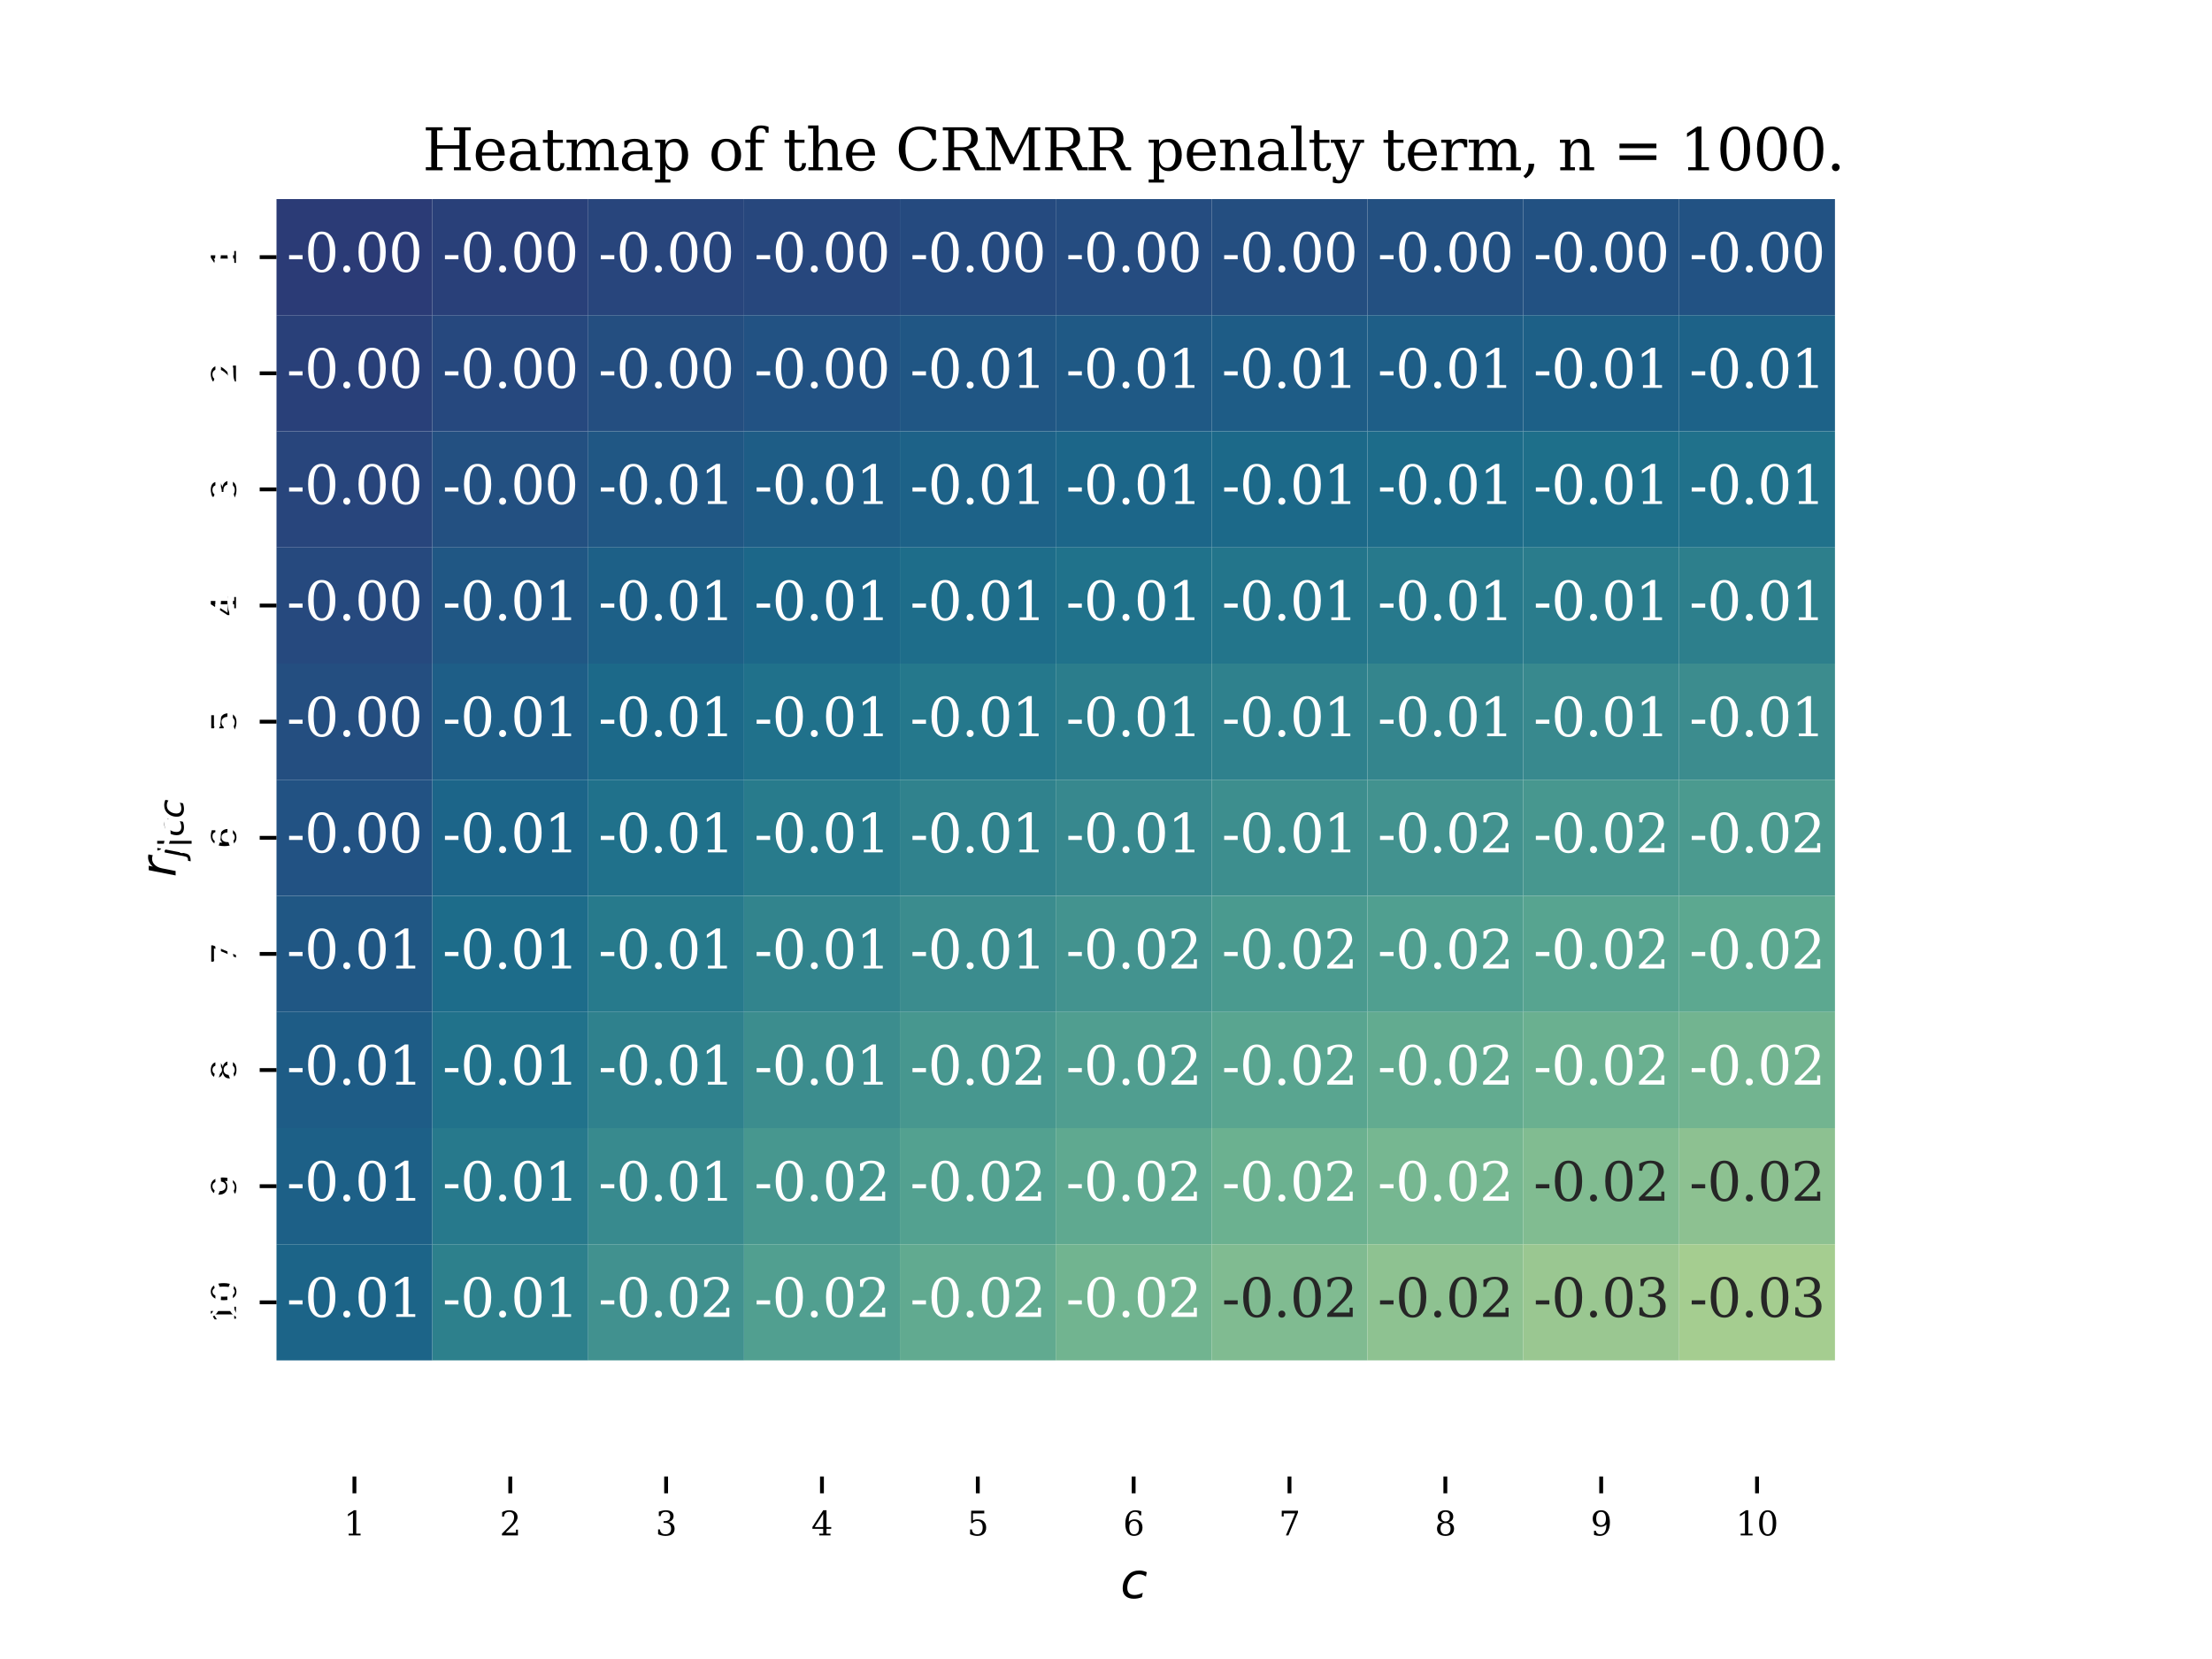 <?xml version="1.0" encoding="utf-8" standalone="no"?>
<!DOCTYPE svg PUBLIC "-//W3C//DTD SVG 1.1//EN"
  "http://www.w3.org/Graphics/SVG/1.1/DTD/svg11.dtd">
<svg height="345.6pt" version="1.1" viewBox="0 0 460.8 345.6" width="460.8pt" xmlns="http://www.w3.org/2000/svg" xmlns:xlink="http://www.w3.org/1999/xlink">
 <defs>
  <style type="text/css">*{stroke-linecap:butt;stroke-linejoin:round;}</style>
 </defs>
 <g id="figure_1">
  <g id="patch_1">
   <path d="M 0 345.6 
L 460.8 345.6 
L 460.8 0 
L 0 0 
z
" style="fill:#ffffff;"/>
  </g>
  <g id="axes_1">
   <g id="patch_2">
    <path d="M 57.6 307.584 
L 414.72 307.584 
L 414.72 41.472 
L 57.6 41.472 
z
" style="fill:#ffffff;"/>
   </g>
   <g id="QuadMesh_1">
    <path clip-path="url(#p41670c2d8a)" d="M 25.135 17.28 
L 57.6 17.28 
L 57.6 41.472 
L 25.135 41.472 
L 25.135 17.28 
" style="fill:#2c3172;"/>
    <path clip-path="url(#p41670c2d8a)" d="M 57.6 17.28 
L 90.065 17.28 
L 90.065 41.472 
L 57.6 41.472 
L 57.6 17.28 
" style="fill:#2c3574;"/>
    <path clip-path="url(#p41670c2d8a)" d="M 90.065 17.28 
L 122.531 17.28 
L 122.531 41.472 
L 90.065 41.472 
L 90.065 17.28 
" style="fill:#2b3875;"/>
    <path clip-path="url(#p41670c2d8a)" d="M 122.531 17.28 
L 154.996 17.28 
L 154.996 41.472 
L 122.531 41.472 
L 122.531 17.28 
" style="fill:#2b3b76;"/>
    <path clip-path="url(#p41670c2d8a)" d="M 154.996 17.28 
L 187.462 17.28 
L 187.462 41.472 
L 154.996 41.472 
L 154.996 17.28 
" style="fill:#2a3c77;"/>
    <path clip-path="url(#p41670c2d8a)" d="M 187.462 17.28 
L 219.927 17.28 
L 219.927 41.472 
L 187.462 41.472 
L 187.462 17.28 
" style="fill:#2a3d78;"/>
    <path clip-path="url(#p41670c2d8a)" d="M 219.927 17.28 
L 252.393 17.28 
L 252.393 41.472 
L 219.927 41.472 
L 219.927 17.28 
" style="fill:#2a3f78;"/>
    <path clip-path="url(#p41670c2d8a)" d="M 252.393 17.28 
L 284.858 17.28 
L 284.858 41.472 
L 252.393 41.472 
L 252.393 17.28 
" style="fill:#294079;"/>
    <path clip-path="url(#p41670c2d8a)" d="M 284.858 17.28 
L 317.324 17.28 
L 317.324 41.472 
L 284.858 41.472 
L 284.858 17.28 
" style="fill:#294079;"/>
    <path clip-path="url(#p41670c2d8a)" d="M 317.324 17.28 
L 349.789 17.28 
L 349.789 41.472 
L 317.324 41.472 
L 317.324 17.28 
" style="fill:#29417a;"/>
    <path clip-path="url(#p41670c2d8a)" d="M 349.789 17.28 
L 382.255 17.28 
L 382.255 41.472 
L 349.789 41.472 
L 349.789 17.28 
" style="fill:#29427a;"/>
    <path clip-path="url(#p41670c2d8a)" d="M 25.135 41.472 
L 57.6 41.472 
L 57.6 65.664 
L 25.135 65.664 
L 25.135 41.472 
" style="fill:#2c3172;"/>
    <path clip-path="url(#p41670c2d8a)" d="M 57.6 41.472 
L 90.065 41.472 
L 90.065 65.664 
L 57.6 65.664 
L 57.6 41.472 
" style="fill:#2b3b76;"/>
    <path clip-path="url(#p41670c2d8a)" d="M 90.065 41.472 
L 122.531 41.472 
L 122.531 65.664 
L 90.065 65.664 
L 90.065 41.472 
" style="fill:#294079;"/>
    <path clip-path="url(#p41670c2d8a)" d="M 122.531 41.472 
L 154.996 41.472 
L 154.996 65.664 
L 122.531 65.664 
L 122.531 41.472 
" style="fill:#28457c;"/>
    <path clip-path="url(#p41670c2d8a)" d="M 154.996 41.472 
L 187.462 41.472 
L 187.462 65.664 
L 154.996 65.664 
L 154.996 41.472 
" style="fill:#27477d;"/>
    <path clip-path="url(#p41670c2d8a)" d="M 187.462 41.472 
L 219.927 41.472 
L 219.927 65.664 
L 187.462 65.664 
L 187.462 41.472 
" style="fill:#254a7f;"/>
    <path clip-path="url(#p41670c2d8a)" d="M 219.927 41.472 
L 252.393 41.472 
L 252.393 65.664 
L 219.927 65.664 
L 219.927 41.472 
" style="fill:#254c80;"/>
    <path clip-path="url(#p41670c2d8a)" d="M 252.393 41.472 
L 284.858 41.472 
L 284.858 65.664 
L 252.393 65.664 
L 252.393 41.472 
" style="fill:#244e80;"/>
    <path clip-path="url(#p41670c2d8a)" d="M 284.858 41.472 
L 317.324 41.472 
L 317.324 65.664 
L 284.858 65.664 
L 284.858 41.472 
" style="fill:#235081;"/>
    <path clip-path="url(#p41670c2d8a)" d="M 317.324 41.472 
L 349.789 41.472 
L 349.789 65.664 
L 317.324 65.664 
L 317.324 41.472 
" style="fill:#225182;"/>
    <path clip-path="url(#p41670c2d8a)" d="M 349.789 41.472 
L 382.255 41.472 
L 382.255 65.664 
L 349.789 65.664 
L 349.789 41.472 
" style="fill:#225283;"/>
    <path clip-path="url(#p41670c2d8a)" d="M 25.135 65.664 
L 57.6 65.664 
L 57.6 89.856 
L 25.135 89.856 
L 25.135 65.664 
" style="fill:#2c3172;"/>
    <path clip-path="url(#p41670c2d8a)" d="M 57.6 65.664 
L 90.065 65.664 
L 90.065 89.856 
L 57.6 89.856 
L 57.6 65.664 
" style="fill:#294079;"/>
    <path clip-path="url(#p41670c2d8a)" d="M 90.065 65.664 
L 122.531 65.664 
L 122.531 89.856 
L 90.065 89.856 
L 90.065 65.664 
" style="fill:#26487e;"/>
    <path clip-path="url(#p41670c2d8a)" d="M 122.531 65.664 
L 154.996 65.664 
L 154.996 89.856 
L 122.531 89.856 
L 122.531 65.664 
" style="fill:#244e80;"/>
    <path clip-path="url(#p41670c2d8a)" d="M 154.996 65.664 
L 187.462 65.664 
L 187.462 89.856 
L 154.996 89.856 
L 154.996 65.664 
" style="fill:#225283;"/>
    <path clip-path="url(#p41670c2d8a)" d="M 187.462 65.664 
L 219.927 65.664 
L 219.927 89.856 
L 187.462 89.856 
L 187.462 65.664 
" style="fill:#205684;"/>
    <path clip-path="url(#p41670c2d8a)" d="M 219.927 65.664 
L 252.393 65.664 
L 252.393 89.856 
L 219.927 89.856 
L 219.927 65.664 
" style="fill:#1f5985;"/>
    <path clip-path="url(#p41670c2d8a)" d="M 252.393 65.664 
L 284.858 65.664 
L 284.858 89.856 
L 252.393 89.856 
L 252.393 65.664 
" style="fill:#1e5c86;"/>
    <path clip-path="url(#p41670c2d8a)" d="M 284.858 65.664 
L 317.324 65.664 
L 317.324 89.856 
L 284.858 89.856 
L 284.858 65.664 
" style="fill:#1e5e87;"/>
    <path clip-path="url(#p41670c2d8a)" d="M 317.324 65.664 
L 349.789 65.664 
L 349.789 89.856 
L 317.324 89.856 
L 317.324 65.664 
" style="fill:#1d6087;"/>
    <path clip-path="url(#p41670c2d8a)" d="M 349.789 65.664 
L 382.255 65.664 
L 382.255 89.856 
L 349.789 89.856 
L 349.789 65.664 
" style="fill:#1d6288;"/>
    <path clip-path="url(#p41670c2d8a)" d="M 25.135 89.856 
L 57.6 89.856 
L 57.6 114.048 
L 25.135 114.048 
L 25.135 89.856 
" style="fill:#2c3172;"/>
    <path clip-path="url(#p41670c2d8a)" d="M 57.6 89.856 
L 90.065 89.856 
L 90.065 114.048 
L 57.6 114.048 
L 57.6 89.856 
" style="fill:#28457c;"/>
    <path clip-path="url(#p41670c2d8a)" d="M 90.065 89.856 
L 122.531 89.856 
L 122.531 114.048 
L 90.065 114.048 
L 90.065 89.856 
" style="fill:#235081;"/>
    <path clip-path="url(#p41670c2d8a)" d="M 122.531 89.856 
L 154.996 89.856 
L 154.996 114.048 
L 122.531 114.048 
L 122.531 89.856 
" style="fill:#205784;"/>
    <path clip-path="url(#p41670c2d8a)" d="M 154.996 89.856 
L 187.462 89.856 
L 187.462 114.048 
L 154.996 114.048 
L 154.996 89.856 
" style="fill:#1e5d86;"/>
    <path clip-path="url(#p41670c2d8a)" d="M 187.462 89.856 
L 219.927 89.856 
L 219.927 114.048 
L 187.462 114.048 
L 187.462 89.856 
" style="fill:#1d6288;"/>
    <path clip-path="url(#p41670c2d8a)" d="M 219.927 89.856 
L 252.393 89.856 
L 252.393 114.048 
L 219.927 114.048 
L 219.927 89.856 
" style="fill:#1c6689;"/>
    <path clip-path="url(#p41670c2d8a)" d="M 252.393 89.856 
L 284.858 89.856 
L 284.858 114.048 
L 252.393 114.048 
L 252.393 89.856 
" style="fill:#1c6989;"/>
    <path clip-path="url(#p41670c2d8a)" d="M 284.858 89.856 
L 317.324 89.856 
L 317.324 114.048 
L 284.858 114.048 
L 284.858 89.856 
" style="fill:#1d6c8a;"/>
    <path clip-path="url(#p41670c2d8a)" d="M 317.324 89.856 
L 349.789 89.856 
L 349.789 114.048 
L 317.324 114.048 
L 317.324 89.856 
" style="fill:#1e6f8a;"/>
    <path clip-path="url(#p41670c2d8a)" d="M 349.789 89.856 
L 382.255 89.856 
L 382.255 114.048 
L 349.789 114.048 
L 349.789 89.856 
" style="fill:#20718b;"/>
    <path clip-path="url(#p41670c2d8a)" d="M 25.135 114.048 
L 57.6 114.048 
L 57.6 138.24 
L 25.135 138.24 
L 25.135 114.048 
" style="fill:#2c3172;"/>
    <path clip-path="url(#p41670c2d8a)" d="M 57.6 114.048 
L 90.065 114.048 
L 90.065 138.24 
L 57.6 138.24 
L 57.6 114.048 
" style="fill:#26497e;"/>
    <path clip-path="url(#p41670c2d8a)" d="M 90.065 114.048 
L 122.531 114.048 
L 122.531 138.24 
L 90.065 138.24 
L 90.065 114.048 
" style="fill:#205784;"/>
    <path clip-path="url(#p41670c2d8a)" d="M 122.531 114.048 
L 154.996 114.048 
L 154.996 138.24 
L 122.531 138.24 
L 122.531 114.048 
" style="fill:#1d6087;"/>
    <path clip-path="url(#p41670c2d8a)" d="M 154.996 114.048 
L 187.462 114.048 
L 187.462 138.24 
L 154.996 138.24 
L 154.996 114.048 
" style="fill:#1c6789;"/>
    <path clip-path="url(#p41670c2d8a)" d="M 187.462 114.048 
L 219.927 114.048 
L 219.927 138.24 
L 187.462 138.24 
L 187.462 114.048 
" style="fill:#1e6d8a;"/>
    <path clip-path="url(#p41670c2d8a)" d="M 219.927 114.048 
L 252.393 114.048 
L 252.393 138.24 
L 219.927 138.24 
L 219.927 114.048 
" style="fill:#20728b;"/>
    <path clip-path="url(#p41670c2d8a)" d="M 252.393 114.048 
L 284.858 114.048 
L 284.858 138.24 
L 252.393 138.24 
L 252.393 114.048 
" style="fill:#23758b;"/>
    <path clip-path="url(#p41670c2d8a)" d="M 284.858 114.048 
L 317.324 114.048 
L 317.324 138.24 
L 284.858 138.24 
L 284.858 114.048 
" style="fill:#27798c;"/>
    <path clip-path="url(#p41670c2d8a)" d="M 317.324 114.048 
L 349.789 114.048 
L 349.789 138.24 
L 317.324 138.24 
L 317.324 114.048 
" style="fill:#2a7c8c;"/>
    <path clip-path="url(#p41670c2d8a)" d="M 349.789 114.048 
L 382.255 114.048 
L 382.255 138.24 
L 349.789 138.24 
L 349.789 114.048 
" style="fill:#2d7f8c;"/>
    <path clip-path="url(#p41670c2d8a)" d="M 25.135 138.24 
L 57.6 138.24 
L 57.6 162.432 
L 25.135 162.432 
L 25.135 138.24 
" style="fill:#2c3172;"/>
    <path clip-path="url(#p41670c2d8a)" d="M 57.6 138.24 
L 90.065 138.24 
L 90.065 162.432 
L 57.6 162.432 
L 57.6 138.24 
" style="fill:#244e80;"/>
    <path clip-path="url(#p41670c2d8a)" d="M 90.065 138.24 
L 122.531 138.24 
L 122.531 162.432 
L 90.065 162.432 
L 90.065 138.24 
" style="fill:#1e5e87;"/>
    <path clip-path="url(#p41670c2d8a)" d="M 122.531 138.24 
L 154.996 138.24 
L 154.996 162.432 
L 122.531 162.432 
L 122.531 138.24 
" style="fill:#1c6989;"/>
    <path clip-path="url(#p41670c2d8a)" d="M 154.996 138.24 
L 187.462 138.24 
L 187.462 162.432 
L 154.996 162.432 
L 154.996 138.24 
" style="fill:#20718b;"/>
    <path clip-path="url(#p41670c2d8a)" d="M 187.462 138.24 
L 219.927 138.24 
L 219.927 162.432 
L 187.462 162.432 
L 187.462 138.24 
" style="fill:#25788c;"/>
    <path clip-path="url(#p41670c2d8a)" d="M 219.927 138.24 
L 252.393 138.24 
L 252.393 162.432 
L 219.927 162.432 
L 219.927 138.24 
" style="fill:#2b7d8c;"/>
    <path clip-path="url(#p41670c2d8a)" d="M 252.393 138.24 
L 284.858 138.24 
L 284.858 162.432 
L 252.393 162.432 
L 252.393 138.24 
" style="fill:#2f818d;"/>
    <path clip-path="url(#p41670c2d8a)" d="M 284.858 138.24 
L 317.324 138.24 
L 317.324 162.432 
L 284.858 162.432 
L 284.858 138.24 
" style="fill:#34858d;"/>
    <path clip-path="url(#p41670c2d8a)" d="M 317.324 138.24 
L 349.789 138.24 
L 349.789 162.432 
L 317.324 162.432 
L 317.324 138.24 
" style="fill:#38898e;"/>
    <path clip-path="url(#p41670c2d8a)" d="M 349.789 138.24 
L 382.255 138.24 
L 382.255 162.432 
L 349.789 162.432 
L 349.789 138.24 
" style="fill:#3c8c8e;"/>
    <path clip-path="url(#p41670c2d8a)" d="M 25.135 162.432 
L 57.6 162.432 
L 57.6 186.624 
L 25.135 186.624 
L 25.135 162.432 
" style="fill:#2c3172;"/>
    <path clip-path="url(#p41670c2d8a)" d="M 57.6 162.432 
L 90.065 162.432 
L 90.065 186.624 
L 57.6 186.624 
L 57.6 162.432 
" style="fill:#225283;"/>
    <path clip-path="url(#p41670c2d8a)" d="M 90.065 162.432 
L 122.531 162.432 
L 122.531 186.624 
L 90.065 186.624 
L 90.065 162.432 
" style="fill:#1c6589;"/>
    <path clip-path="url(#p41670c2d8a)" d="M 122.531 162.432 
L 154.996 162.432 
L 154.996 186.624 
L 122.531 186.624 
L 122.531 162.432 
" style="fill:#20718b;"/>
    <path clip-path="url(#p41670c2d8a)" d="M 154.996 162.432 
L 187.462 162.432 
L 187.462 186.624 
L 154.996 186.624 
L 154.996 162.432 
" style="fill:#287b8c;"/>
    <path clip-path="url(#p41670c2d8a)" d="M 187.462 162.432 
L 219.927 162.432 
L 219.927 186.624 
L 187.462 186.624 
L 187.462 162.432 
" style="fill:#30828d;"/>
    <path clip-path="url(#p41670c2d8a)" d="M 219.927 162.432 
L 252.393 162.432 
L 252.393 186.624 
L 219.927 186.624 
L 219.927 162.432 
" style="fill:#37888e;"/>
    <path clip-path="url(#p41670c2d8a)" d="M 252.393 162.432 
L 284.858 162.432 
L 284.858 186.624 
L 252.393 186.624 
L 252.393 162.432 
" style="fill:#3d8e8e;"/>
    <path clip-path="url(#p41670c2d8a)" d="M 284.858 162.432 
L 317.324 162.432 
L 317.324 186.624 
L 284.858 186.624 
L 284.858 162.432 
" style="fill:#42928f;"/>
    <path clip-path="url(#p41670c2d8a)" d="M 317.324 162.432 
L 349.789 162.432 
L 349.789 186.624 
L 317.324 186.624 
L 317.324 162.432 
" style="fill:#47978f;"/>
    <path clip-path="url(#p41670c2d8a)" d="M 349.789 162.432 
L 382.255 162.432 
L 382.255 186.624 
L 349.789 186.624 
L 349.789 162.432 
" style="fill:#4b9a8f;"/>
    <path clip-path="url(#p41670c2d8a)" d="M 25.135 186.624 
L 57.6 186.624 
L 57.6 210.816 
L 25.135 210.816 
L 25.135 186.624 
" style="fill:#2c3172;"/>
    <path clip-path="url(#p41670c2d8a)" d="M 57.6 186.624 
L 90.065 186.624 
L 90.065 210.816 
L 57.6 210.816 
L 57.6 186.624 
" style="fill:#205784;"/>
    <path clip-path="url(#p41670c2d8a)" d="M 90.065 186.624 
L 122.531 186.624 
L 122.531 210.816 
L 90.065 210.816 
L 90.065 186.624 
" style="fill:#1d6c8a;"/>
    <path clip-path="url(#p41670c2d8a)" d="M 122.531 186.624 
L 154.996 186.624 
L 154.996 210.816 
L 122.531 210.816 
L 122.531 186.624 
" style="fill:#277a8c;"/>
    <path clip-path="url(#p41670c2d8a)" d="M 154.996 186.624 
L 187.462 186.624 
L 187.462 210.816 
L 154.996 210.816 
L 154.996 186.624 
" style="fill:#32848d;"/>
    <path clip-path="url(#p41670c2d8a)" d="M 187.462 186.624 
L 219.927 186.624 
L 219.927 210.816 
L 187.462 210.816 
L 187.462 186.624 
" style="fill:#3b8c8e;"/>
    <path clip-path="url(#p41670c2d8a)" d="M 219.927 186.624 
L 252.393 186.624 
L 252.393 210.816 
L 219.927 210.816 
L 219.927 186.624 
" style="fill:#43938f;"/>
    <path clip-path="url(#p41670c2d8a)" d="M 252.393 186.624 
L 284.858 186.624 
L 284.858 210.816 
L 252.393 210.816 
L 252.393 186.624 
" style="fill:#4a9a8f;"/>
    <path clip-path="url(#p41670c2d8a)" d="M 284.858 186.624 
L 317.324 186.624 
L 317.324 210.816 
L 284.858 210.816 
L 284.858 186.624 
" style="fill:#509f90;"/>
    <path clip-path="url(#p41670c2d8a)" d="M 317.324 186.624 
L 349.789 186.624 
L 349.789 210.816 
L 317.324 210.816 
L 317.324 186.624 
" style="fill:#57a490;"/>
    <path clip-path="url(#p41670c2d8a)" d="M 349.789 186.624 
L 382.255 186.624 
L 382.255 210.816 
L 349.789 210.816 
L 349.789 186.624 
" style="fill:#5ca890;"/>
    <path clip-path="url(#p41670c2d8a)" d="M 25.135 210.816 
L 57.6 210.816 
L 57.6 235.008 
L 25.135 235.008 
L 25.135 210.816 
" style="fill:#2c3172;"/>
    <path clip-path="url(#p41670c2d8a)" d="M 57.6 210.816 
L 90.065 210.816 
L 90.065 235.008 
L 57.6 235.008 
L 57.6 210.816 
" style="fill:#1e5c86;"/>
    <path clip-path="url(#p41670c2d8a)" d="M 90.065 210.816 
L 122.531 210.816 
L 122.531 235.008 
L 90.065 235.008 
L 90.065 210.816 
" style="fill:#21728b;"/>
    <path clip-path="url(#p41670c2d8a)" d="M 122.531 210.816 
L 154.996 210.816 
L 154.996 235.008 
L 122.531 235.008 
L 122.531 210.816 
" style="fill:#2f818d;"/>
    <path clip-path="url(#p41670c2d8a)" d="M 154.996 210.816 
L 187.462 210.816 
L 187.462 235.008 
L 154.996 235.008 
L 154.996 210.816 
" style="fill:#3c8d8e;"/>
    <path clip-path="url(#p41670c2d8a)" d="M 187.462 210.816 
L 219.927 210.816 
L 219.927 235.008 
L 187.462 235.008 
L 187.462 210.816 
" style="fill:#47978f;"/>
    <path clip-path="url(#p41670c2d8a)" d="M 219.927 210.816 
L 252.393 210.816 
L 252.393 235.008 
L 219.927 235.008 
L 219.927 210.816 
" style="fill:#509e90;"/>
    <path clip-path="url(#p41670c2d8a)" d="M 252.393 210.816 
L 284.858 210.816 
L 284.858 235.008 
L 252.393 235.008 
L 252.393 210.816 
" style="fill:#59a590;"/>
    <path clip-path="url(#p41670c2d8a)" d="M 284.858 210.816 
L 317.324 210.816 
L 317.324 235.008 
L 284.858 235.008 
L 284.858 210.816 
" style="fill:#62ab90;"/>
    <path clip-path="url(#p41670c2d8a)" d="M 317.324 210.816 
L 349.789 210.816 
L 349.789 235.008 
L 317.324 235.008 
L 317.324 210.816 
" style="fill:#6ab090;"/>
    <path clip-path="url(#p41670c2d8a)" d="M 349.789 210.816 
L 382.255 210.816 
L 382.255 235.008 
L 349.789 235.008 
L 349.789 210.816 
" style="fill:#72b490;"/>
    <path clip-path="url(#p41670c2d8a)" d="M 25.135 235.008 
L 57.6 235.008 
L 57.6 259.2 
L 25.135 259.2 
L 25.135 235.008 
" style="fill:#2c3172;"/>
    <path clip-path="url(#p41670c2d8a)" d="M 57.6 235.008 
L 90.065 235.008 
L 90.065 259.2 
L 57.6 259.2 
L 57.6 235.008 
" style="fill:#1d6087;"/>
    <path clip-path="url(#p41670c2d8a)" d="M 90.065 235.008 
L 122.531 235.008 
L 122.531 259.2 
L 90.065 259.2 
L 90.065 235.008 
" style="fill:#27798c;"/>
    <path clip-path="url(#p41670c2d8a)" d="M 122.531 235.008 
L 154.996 235.008 
L 154.996 259.2 
L 122.531 259.2 
L 122.531 235.008 
" style="fill:#388a8e;"/>
    <path clip-path="url(#p41670c2d8a)" d="M 154.996 235.008 
L 187.462 235.008 
L 187.462 259.2 
L 154.996 259.2 
L 154.996 235.008 
" style="fill:#47978f;"/>
    <path clip-path="url(#p41670c2d8a)" d="M 187.462 235.008 
L 219.927 235.008 
L 219.927 259.2 
L 187.462 259.2 
L 187.462 235.008 
" style="fill:#53a190;"/>
    <path clip-path="url(#p41670c2d8a)" d="M 219.927 235.008 
L 252.393 235.008 
L 252.393 259.2 
L 219.927 259.2 
L 219.927 235.008 
" style="fill:#5fa990;"/>
    <path clip-path="url(#p41670c2d8a)" d="M 252.393 235.008 
L 284.858 235.008 
L 284.858 259.2 
L 252.393 259.2 
L 252.393 235.008 
" style="fill:#6bb190;"/>
    <path clip-path="url(#p41670c2d8a)" d="M 284.858 235.008 
L 317.324 235.008 
L 317.324 259.2 
L 284.858 259.2 
L 284.858 235.008 
" style="fill:#76b791;"/>
    <path clip-path="url(#p41670c2d8a)" d="M 317.324 235.008 
L 349.789 235.008 
L 349.789 259.2 
L 317.324 259.2 
L 317.324 235.008 
" style="fill:#81bc91;"/>
    <path clip-path="url(#p41670c2d8a)" d="M 349.789 235.008 
L 382.255 235.008 
L 382.255 259.2 
L 349.789 259.2 
L 349.789 235.008 
" style="fill:#8dc191;"/>
    <path clip-path="url(#p41670c2d8a)" d="M 25.135 259.2 
L 57.6 259.2 
L 57.6 283.392 
L 25.135 283.392 
L 25.135 259.2 
" style="fill:#2c3172;"/>
    <path clip-path="url(#p41670c2d8a)" d="M 57.6 259.2 
L 90.065 259.2 
L 90.065 283.392 
L 57.6 283.392 
L 57.6 259.2 
" style="fill:#1c6488;"/>
    <path clip-path="url(#p41670c2d8a)" d="M 90.065 259.2 
L 122.531 259.2 
L 122.531 283.392 
L 90.065 283.392 
L 90.065 259.2 
" style="fill:#2d808c;"/>
    <path clip-path="url(#p41670c2d8a)" d="M 122.531 259.2 
L 154.996 259.2 
L 154.996 283.392 
L 122.531 283.392 
L 122.531 259.2 
" style="fill:#41918f;"/>
    <path clip-path="url(#p41670c2d8a)" d="M 154.996 259.2 
L 187.462 259.2 
L 187.462 283.392 
L 154.996 283.392 
L 154.996 259.2 
" style="fill:#519f90;"/>
    <path clip-path="url(#p41670c2d8a)" d="M 187.462 259.2 
L 219.927 259.2 
L 219.927 283.392 
L 187.462 283.392 
L 187.462 259.2 
" style="fill:#61aa90;"/>
    <path clip-path="url(#p41670c2d8a)" d="M 219.927 259.2 
L 252.393 259.2 
L 252.393 283.392 
L 219.927 283.392 
L 219.927 259.2 
" style="fill:#71b490;"/>
    <path clip-path="url(#p41670c2d8a)" d="M 252.393 259.2 
L 284.858 259.2 
L 284.858 283.392 
L 252.393 283.392 
L 252.393 259.2 
" style="fill:#80bb91;"/>
    <path clip-path="url(#p41670c2d8a)" d="M 284.858 259.2 
L 317.324 259.2 
L 317.324 283.392 
L 284.858 283.392 
L 284.858 259.2 
" style="fill:#8ec291;"/>
    <path clip-path="url(#p41670c2d8a)" d="M 317.324 259.2 
L 349.789 259.2 
L 349.789 283.392 
L 317.324 283.392 
L 317.324 259.2 
" style="fill:#9ac791;"/>
    <path clip-path="url(#p41670c2d8a)" d="M 349.789 259.2 
L 382.255 259.2 
L 382.255 283.392 
L 349.789 283.392 
L 349.789 259.2 
" style="fill:#a5cd90;"/>
   </g>
   <g id="matplotlib.axis_1">
    <g id="xtick_1">
     <g id="line2d_1">
      <defs>
       <path d="M 0 0 
L 0 3.5 
" id="m8f696a2c0c" style="stroke:#000000;stroke-width:0.8;"/>
      </defs>
      <g>
       <use style="stroke:#000000;stroke-width:0.8;" x="73.833" xlink:href="#m8f696a2c0c" y="307.584"/>
      </g>
     </g>
     <g id="text_1">
      <!-- 1 -->
      <g transform="translate(71.625 319.857)scale(0.069 -0.069)">
       <defs>
        <path d="M 909 0 
L 909 331 
L 1722 331 
L 1722 4213 
L 781 3603 
L 781 4013 
L 1919 4750 
L 2350 4750 
L 2350 331 
L 3163 331 
L 3163 0 
L 909 0 
z
" id="DejaVuSerif-31" transform="scale(0.016)"/>
       </defs>
       <use xlink:href="#DejaVuSerif-31"/>
      </g>
     </g>
    </g>
    <g id="xtick_2">
     <g id="line2d_2">
      <g>
       <use style="stroke:#000000;stroke-width:0.8;" x="106.298" xlink:href="#m8f696a2c0c" y="307.584"/>
      </g>
     </g>
     <g id="text_2">
      <!-- 2 -->
      <g transform="translate(104.09 319.857)scale(0.069 -0.069)">
       <defs>
        <path d="M 819 3553 
L 469 3553 
L 469 4384 
Q 803 4563 1142 4656 
Q 1481 4750 1806 4750 
Q 2534 4750 2956 4397 
Q 3378 4044 3378 3438 
Q 3378 2753 2422 1800 
Q 2347 1728 2309 1691 
L 1131 513 
L 3078 513 
L 3078 1088 
L 3444 1088 
L 3444 0 
L 434 0 
L 434 341 
L 1850 1753 
Q 2319 2222 2519 2614 
Q 2719 3006 2719 3438 
Q 2719 3909 2473 4175 
Q 2228 4441 1797 4441 
Q 1350 4441 1106 4219 
Q 863 3997 819 3553 
z
" id="DejaVuSerif-32" transform="scale(0.016)"/>
       </defs>
       <use xlink:href="#DejaVuSerif-32"/>
      </g>
     </g>
    </g>
    <g id="xtick_3">
     <g id="line2d_3">
      <g>
       <use style="stroke:#000000;stroke-width:0.8;" x="138.764" xlink:href="#m8f696a2c0c" y="307.584"/>
      </g>
     </g>
     <g id="text_3">
      <!-- 3 -->
      <g transform="translate(136.556 319.857)scale(0.069 -0.069)">
       <defs>
        <path d="M 622 4469 
Q 988 4606 1323 4678 
Q 1659 4750 1953 4750 
Q 2638 4750 3022 4454 
Q 3406 4159 3406 3634 
Q 3406 3213 3140 2930 
Q 2875 2647 2388 2547 
Q 2963 2466 3280 2130 
Q 3597 1794 3597 1259 
Q 3597 606 3158 257 
Q 2719 -91 1894 -91 
Q 1528 -91 1179 -12 
Q 831 66 488 225 
L 488 1131 
L 838 1131 
Q 869 681 1141 450 
Q 1413 219 1906 219 
Q 2384 219 2661 495 
Q 2938 772 2938 1253 
Q 2938 1803 2653 2086 
Q 2369 2369 1819 2369 
L 1522 2369 
L 1522 2688 
L 1678 2688 
Q 2225 2688 2498 2914 
Q 2772 3141 2772 3597 
Q 2772 4006 2547 4223 
Q 2322 4441 1900 4441 
Q 1478 4441 1245 4241 
Q 1013 4041 972 3647 
L 622 3647 
L 622 4469 
z
" id="DejaVuSerif-33" transform="scale(0.016)"/>
       </defs>
       <use xlink:href="#DejaVuSerif-33"/>
      </g>
     </g>
    </g>
    <g id="xtick_4">
     <g id="line2d_4">
      <g>
       <use style="stroke:#000000;stroke-width:0.8;" x="171.229" xlink:href="#m8f696a2c0c" y="307.584"/>
      </g>
     </g>
     <g id="text_4">
      <!-- 4 -->
      <g transform="translate(169.021 319.857)scale(0.069 -0.069)">
       <defs>
        <path d="M 2234 1581 
L 2234 4063 
L 641 1581 
L 2234 1581 
z
M 3609 0 
L 1484 0 
L 1484 331 
L 2234 331 
L 2234 1247 
L 197 1247 
L 197 1588 
L 2241 4750 
L 2859 4750 
L 2859 1581 
L 3750 1581 
L 3750 1247 
L 2859 1247 
L 2859 331 
L 3609 331 
L 3609 0 
z
" id="DejaVuSerif-34" transform="scale(0.016)"/>
       </defs>
       <use xlink:href="#DejaVuSerif-34"/>
      </g>
     </g>
    </g>
    <g id="xtick_5">
     <g id="line2d_5">
      <g>
       <use style="stroke:#000000;stroke-width:0.8;" x="203.695" xlink:href="#m8f696a2c0c" y="307.584"/>
      </g>
     </g>
     <g id="text_5">
      <!-- 5 -->
      <g transform="translate(201.487 319.857)scale(0.069 -0.069)">
       <defs>
        <path d="M 3219 4666 
L 3219 4153 
L 1081 4153 
L 1081 2816 
Q 1244 2928 1461 2984 
Q 1678 3041 1947 3041 
Q 2703 3041 3140 2622 
Q 3578 2203 3578 1478 
Q 3578 738 3136 323 
Q 2694 -91 1894 -91 
Q 1572 -91 1234 -12 
Q 897 66 544 225 
L 544 1131 
L 897 1131 
Q 925 688 1179 453 
Q 1434 219 1894 219 
Q 2388 219 2653 544 
Q 2919 869 2919 1478 
Q 2919 2084 2655 2407 
Q 2391 2731 1894 2731 
Q 1613 2731 1398 2631 
Q 1184 2531 1019 2322 
L 750 2322 
L 750 4666 
L 3219 4666 
z
" id="DejaVuSerif-35" transform="scale(0.016)"/>
       </defs>
       <use xlink:href="#DejaVuSerif-35"/>
      </g>
     </g>
    </g>
    <g id="xtick_6">
     <g id="line2d_6">
      <g>
       <use style="stroke:#000000;stroke-width:0.8;" x="236.16" xlink:href="#m8f696a2c0c" y="307.584"/>
      </g>
     </g>
     <g id="text_6">
      <!-- 6 -->
      <g transform="translate(233.952 319.857)scale(0.069 -0.069)">
       <defs>
        <path d="M 2094 219 
Q 2534 219 2771 542 
Q 3009 866 3009 1472 
Q 3009 2078 2771 2401 
Q 2534 2725 2094 2725 
Q 1647 2725 1412 2412 
Q 1178 2100 1178 1509 
Q 1178 888 1415 553 
Q 1653 219 2094 219 
z
M 1075 2569 
Q 1288 2803 1556 2918 
Q 1825 3034 2163 3034 
Q 2859 3034 3264 2615 
Q 3669 2197 3669 1472 
Q 3669 763 3233 336 
Q 2797 -91 2069 -91 
Q 1278 -91 853 498 
Q 428 1088 428 2181 
Q 428 3406 931 4078 
Q 1434 4750 2350 4750 
Q 2597 4750 2869 4703 
Q 3141 4656 3425 4563 
L 3425 3794 
L 3072 3794 
Q 3034 4109 2831 4275 
Q 2628 4441 2284 4441 
Q 1678 4441 1381 3981 
Q 1084 3522 1075 2569 
z
" id="DejaVuSerif-36" transform="scale(0.016)"/>
       </defs>
       <use xlink:href="#DejaVuSerif-36"/>
      </g>
     </g>
    </g>
    <g id="xtick_7">
     <g id="line2d_7">
      <g>
       <use style="stroke:#000000;stroke-width:0.8;" x="268.625" xlink:href="#m8f696a2c0c" y="307.584"/>
      </g>
     </g>
     <g id="text_7">
      <!-- 7 -->
      <g transform="translate(266.418 319.857)scale(0.069 -0.069)">
       <defs>
        <path d="M 3609 4347 
L 1784 0 
L 1319 0 
L 3059 4153 
L 903 4153 
L 903 3578 
L 538 3578 
L 538 4666 
L 3609 4666 
L 3609 4347 
z
" id="DejaVuSerif-37" transform="scale(0.016)"/>
       </defs>
       <use xlink:href="#DejaVuSerif-37"/>
      </g>
     </g>
    </g>
    <g id="xtick_8">
     <g id="line2d_8">
      <g>
       <use style="stroke:#000000;stroke-width:0.8;" x="301.091" xlink:href="#m8f696a2c0c" y="307.584"/>
      </g>
     </g>
     <g id="text_8">
      <!-- 8 -->
      <g transform="translate(298.883 319.857)scale(0.069 -0.069)">
       <defs>
        <path d="M 2981 1275 
Q 2981 1775 2732 2051 
Q 2484 2328 2034 2328 
Q 1584 2328 1336 2051 
Q 1088 1775 1088 1275 
Q 1088 772 1336 495 
Q 1584 219 2034 219 
Q 2484 219 2732 495 
Q 2981 772 2981 1275 
z
M 2853 3541 
Q 2853 3966 2637 4203 
Q 2422 4441 2034 4441 
Q 1650 4441 1433 4203 
Q 1216 3966 1216 3541 
Q 1216 3113 1433 2875 
Q 1650 2638 2034 2638 
Q 2422 2638 2637 2875 
Q 2853 3113 2853 3541 
z
M 2516 2484 
Q 3047 2413 3344 2092 
Q 3641 1772 3641 1275 
Q 3641 619 3225 264 
Q 2809 -91 2034 -91 
Q 1263 -91 845 264 
Q 428 619 428 1275 
Q 428 1772 725 2092 
Q 1022 2413 1556 2484 
Q 1084 2569 832 2842 
Q 581 3116 581 3541 
Q 581 4103 968 4426 
Q 1356 4750 2034 4750 
Q 2713 4750 3100 4426 
Q 3488 4103 3488 3541 
Q 3488 3116 3236 2842 
Q 2984 2569 2516 2484 
z
" id="DejaVuSerif-38" transform="scale(0.016)"/>
       </defs>
       <use xlink:href="#DejaVuSerif-38"/>
      </g>
     </g>
    </g>
    <g id="xtick_9">
     <g id="line2d_9">
      <g>
       <use style="stroke:#000000;stroke-width:0.8;" x="333.556" xlink:href="#m8f696a2c0c" y="307.584"/>
      </g>
     </g>
     <g id="text_9">
      <!-- 9 -->
      <g transform="translate(331.349 319.857)scale(0.069 -0.069)">
       <defs>
        <path d="M 2994 2091 
Q 2784 1856 2512 1740 
Q 2241 1625 1900 1625 
Q 1206 1625 804 2044 
Q 403 2463 403 3188 
Q 403 3897 839 4323 
Q 1275 4750 2003 4750 
Q 2794 4750 3217 4161 
Q 3641 3572 3641 2478 
Q 3641 1253 3137 581 
Q 2634 -91 1722 -91 
Q 1475 -91 1203 -44 
Q 931 3 647 97 
L 647 872 
L 997 872 
Q 1038 556 1241 387 
Q 1444 219 1784 219 
Q 2391 219 2687 676 
Q 2984 1134 2994 2091 
z
M 1978 4441 
Q 1534 4441 1298 4117 
Q 1063 3794 1063 3188 
Q 1063 2581 1298 2256 
Q 1534 1931 1978 1931 
Q 2422 1931 2658 2245 
Q 2894 2559 2894 3150 
Q 2894 3772 2656 4106 
Q 2419 4441 1978 4441 
z
" id="DejaVuSerif-39" transform="scale(0.016)"/>
       </defs>
       <use xlink:href="#DejaVuSerif-39"/>
      </g>
     </g>
    </g>
    <g id="xtick_10">
     <g id="line2d_10">
      <g>
       <use style="stroke:#000000;stroke-width:0.8;" x="366.022" xlink:href="#m8f696a2c0c" y="307.584"/>
      </g>
     </g>
     <g id="text_10">
      <!-- 10 -->
      <g transform="translate(361.606 319.857)scale(0.069 -0.069)">
       <defs>
        <path d="M 2034 219 
Q 2513 219 2750 744 
Q 2988 1269 2988 2328 
Q 2988 3391 2750 3916 
Q 2513 4441 2034 4441 
Q 1556 4441 1318 3916 
Q 1081 3391 1081 2328 
Q 1081 1269 1318 744 
Q 1556 219 2034 219 
z
M 2034 -91 
Q 1275 -91 848 546 
Q 422 1184 422 2328 
Q 422 3475 848 4112 
Q 1275 4750 2034 4750 
Q 2797 4750 3222 4112 
Q 3647 3475 3647 2328 
Q 3647 1184 3222 546 
Q 2797 -91 2034 -91 
z
" id="DejaVuSerif-30" transform="scale(0.016)"/>
       </defs>
       <use xlink:href="#DejaVuSerif-31"/>
       <use x="63.623" xlink:href="#DejaVuSerif-30"/>
      </g>
     </g>
    </g>
    <g id="text_11">
     <!-- $c$ -->
     <g transform="translate(233.41 332.899)scale(0.1 -0.1)">
      <defs>
       <path d="M 3431 3366 
L 3316 2797 
Q 3109 2947 2876 3022 
Q 2644 3097 2394 3097 
Q 2119 3097 1870 3000 
Q 1622 2903 1453 2725 
Q 1184 2453 1037 2087 
Q 891 1722 891 1331 
Q 891 859 1127 628 
Q 1363 397 1844 397 
Q 2081 397 2348 469 
Q 2616 541 2906 684 
L 2797 116 
Q 2547 13 2283 -39 
Q 2019 -91 1741 -91 
Q 1044 -91 669 257 
Q 294 606 294 1253 
Q 294 1797 489 2255 
Q 684 2713 1069 3078 
Q 1331 3328 1684 3456 
Q 2038 3584 2456 3584 
Q 2700 3584 2940 3529 
Q 3181 3475 3431 3366 
z
" id="DejaVuSans-Oblique-63" transform="scale(0.016)"/>
      </defs>
      <use xlink:href="#DejaVuSans-Oblique-63"/>
     </g>
    </g>
   </g>
   <g id="matplotlib.axis_2">
    <g id="ytick_1">
     <g id="line2d_11">
      <defs>
       <path d="M 0 0 
L -3.5 0 
" id="m296eac0c6e" style="stroke:#000000;stroke-width:0.8;"/>
      </defs>
      <g>
       <use style="stroke:#000000;stroke-width:0.8;" x="57.6" xlink:href="#m296eac0c6e" y="53.568"/>
      </g>
     </g>
     <g id="text_12">
      <!-- 1 -->
      <g transform="translate(49.157 55.776)rotate(-90)scale(0.069 -0.069)">
       <use xlink:href="#DejaVuSerif-31"/>
      </g>
     </g>
    </g>
    <g id="ytick_2">
     <g id="line2d_12">
      <g>
       <use style="stroke:#000000;stroke-width:0.8;" x="57.6" xlink:href="#m296eac0c6e" y="77.76"/>
      </g>
     </g>
     <g id="text_13">
      <!-- 2 -->
      <g transform="translate(49.157 79.968)rotate(-90)scale(0.069 -0.069)">
       <use xlink:href="#DejaVuSerif-32"/>
      </g>
     </g>
    </g>
    <g id="ytick_3">
     <g id="line2d_13">
      <g>
       <use style="stroke:#000000;stroke-width:0.8;" x="57.6" xlink:href="#m296eac0c6e" y="101.952"/>
      </g>
     </g>
     <g id="text_14">
      <!-- 3 -->
      <g transform="translate(49.157 104.16)rotate(-90)scale(0.069 -0.069)">
       <use xlink:href="#DejaVuSerif-33"/>
      </g>
     </g>
    </g>
    <g id="ytick_4">
     <g id="line2d_14">
      <g>
       <use style="stroke:#000000;stroke-width:0.8;" x="57.6" xlink:href="#m296eac0c6e" y="126.144"/>
      </g>
     </g>
     <g id="text_15">
      <!-- 4 -->
      <g transform="translate(49.157 128.352)rotate(-90)scale(0.069 -0.069)">
       <use xlink:href="#DejaVuSerif-34"/>
      </g>
     </g>
    </g>
    <g id="ytick_5">
     <g id="line2d_15">
      <g>
       <use style="stroke:#000000;stroke-width:0.8;" x="57.6" xlink:href="#m296eac0c6e" y="150.336"/>
      </g>
     </g>
     <g id="text_16">
      <!-- 5 -->
      <g transform="translate(49.157 152.544)rotate(-90)scale(0.069 -0.069)">
       <use xlink:href="#DejaVuSerif-35"/>
      </g>
     </g>
    </g>
    <g id="ytick_6">
     <g id="line2d_16">
      <g>
       <use style="stroke:#000000;stroke-width:0.8;" x="57.6" xlink:href="#m296eac0c6e" y="174.528"/>
      </g>
     </g>
     <g id="text_17">
      <!-- 6 -->
      <g transform="translate(49.157 176.736)rotate(-90)scale(0.069 -0.069)">
       <use xlink:href="#DejaVuSerif-36"/>
      </g>
     </g>
    </g>
    <g id="ytick_7">
     <g id="line2d_17">
      <g>
       <use style="stroke:#000000;stroke-width:0.8;" x="57.6" xlink:href="#m296eac0c6e" y="198.72"/>
      </g>
     </g>
     <g id="text_18">
      <!-- 7 -->
      <g transform="translate(49.157 200.928)rotate(-90)scale(0.069 -0.069)">
       <use xlink:href="#DejaVuSerif-37"/>
      </g>
     </g>
    </g>
    <g id="ytick_8">
     <g id="line2d_18">
      <g>
       <use style="stroke:#000000;stroke-width:0.8;" x="57.6" xlink:href="#m296eac0c6e" y="222.912"/>
      </g>
     </g>
     <g id="text_19">
      <!-- 8 -->
      <g transform="translate(49.157 225.12)rotate(-90)scale(0.069 -0.069)">
       <use xlink:href="#DejaVuSerif-38"/>
      </g>
     </g>
    </g>
    <g id="ytick_9">
     <g id="line2d_19">
      <g>
       <use style="stroke:#000000;stroke-width:0.8;" x="57.6" xlink:href="#m296eac0c6e" y="247.104"/>
      </g>
     </g>
     <g id="text_20">
      <!-- 9 -->
      <g transform="translate(49.157 249.312)rotate(-90)scale(0.069 -0.069)">
       <use xlink:href="#DejaVuSerif-39"/>
      </g>
     </g>
    </g>
    <g id="ytick_10">
     <g id="line2d_20">
      <g>
       <use style="stroke:#000000;stroke-width:0.8;" x="57.6" xlink:href="#m296eac0c6e" y="271.296"/>
      </g>
     </g>
     <g id="text_21">
      <!-- 10 -->
      <g transform="translate(49.157 275.712)rotate(-90)scale(0.069 -0.069)">
       <use xlink:href="#DejaVuSerif-31"/>
       <use x="63.623" xlink:href="#DejaVuSerif-30"/>
      </g>
     </g>
    </g>
    <g id="text_22">
     <!-- $r_{ j | cc}$ -->
     <g transform="translate(36.583 182.728)rotate(-90)scale(0.1 -0.1)">
      <defs>
       <path d="M 2853 2969 
Q 2766 3016 2653 3041 
Q 2541 3066 2413 3066 
Q 1953 3066 1609 2717 
Q 1266 2369 1153 1784 
L 800 0 
L 225 0 
L 909 3500 
L 1484 3500 
L 1375 2956 
Q 1603 3259 1920 3421 
Q 2238 3584 2597 3584 
Q 2691 3584 2781 3573 
Q 2872 3563 2963 3538 
L 2853 2969 
z
" id="DejaVuSans-Oblique-72" transform="scale(0.016)"/>
       <path d="M 928 3500 
L 1503 3500 
L 813 -63 
L 809 -78 
Q 694 -675 544 -897 
Q 403 -1106 132 -1218 
Q -138 -1331 -506 -1331 
L -722 -1331 
L -628 -844 
L -481 -844 
Q -144 -844 -1 -703 
Q 141 -563 238 -63 
L 928 3500 
z
M 1197 4863 
L 1772 4863 
L 1631 4134 
L 1056 4134 
L 1197 4863 
z
" id="DejaVuSans-Oblique-6a" transform="scale(0.016)"/>
       <path d="M 1344 4891 
L 1344 -1509 
L 813 -1509 
L 813 4891 
L 1344 4891 
z
" id="DejaVuSans-7c" transform="scale(0.016)"/>
      </defs>
      <use xlink:href="#DejaVuSans-Oblique-72"/>
      <use transform="translate(41.113 -16.406)scale(0.7)" xlink:href="#DejaVuSans-Oblique-6a"/>
      <use transform="translate(60.562 -16.406)scale(0.7)" xlink:href="#DejaVuSans-7c"/>
      <use transform="translate(84.146 -16.406)scale(0.7)" xlink:href="#DejaVuSans-Oblique-63"/>
      <use transform="translate(122.632 -16.406)scale(0.7)" xlink:href="#DejaVuSans-Oblique-63"/>
     </g>
    </g>
   </g>
   <g id="text_23">
    <!-- 0.00 -->
    <g style="fill:#ffffff;" transform="translate(29.121 32.411)scale(0.11 -0.11)">
     <defs>
      <path d="M 603 325 
Q 603 500 722 622 
Q 841 744 1019 744 
Q 1191 744 1312 622 
Q 1434 500 1434 325 
Q 1434 153 1312 31 
Q 1191 -91 1019 -91 
Q 841 -91 722 29 
Q 603 150 603 325 
z
" id="DejaVuSerif-2e" transform="scale(0.016)"/>
     </defs>
     <use xlink:href="#DejaVuSerif-30"/>
     <use x="63.623" xlink:href="#DejaVuSerif-2e"/>
     <use x="95.41" xlink:href="#DejaVuSerif-30"/>
     <use x="159.033" xlink:href="#DejaVuSerif-30"/>
    </g>
   </g>
   <g id="text_24">
    <!-- -0.00 -->
    <g style="fill:#ffffff;" transform="translate(59.728 32.411)scale(0.11 -0.11)">
     <defs>
      <path d="M 281 1959 
L 1881 1959 
L 1881 1472 
L 281 1472 
L 281 1959 
z
" id="DejaVuSerif-2d" transform="scale(0.016)"/>
     </defs>
     <use xlink:href="#DejaVuSerif-2d"/>
     <use x="33.789" xlink:href="#DejaVuSerif-30"/>
     <use x="97.412" xlink:href="#DejaVuSerif-2e"/>
     <use x="129.199" xlink:href="#DejaVuSerif-30"/>
     <use x="192.822" xlink:href="#DejaVuSerif-30"/>
    </g>
   </g>
   <g id="text_25">
    <!-- -0.00 -->
    <g style="fill:#ffffff;" transform="translate(92.193 32.411)scale(0.11 -0.11)">
     <use xlink:href="#DejaVuSerif-2d"/>
     <use x="33.789" xlink:href="#DejaVuSerif-30"/>
     <use x="97.412" xlink:href="#DejaVuSerif-2e"/>
     <use x="129.199" xlink:href="#DejaVuSerif-30"/>
     <use x="192.822" xlink:href="#DejaVuSerif-30"/>
    </g>
   </g>
   <g id="text_26">
    <!-- -0.00 -->
    <g style="fill:#ffffff;" transform="translate(124.659 32.411)scale(0.11 -0.11)">
     <use xlink:href="#DejaVuSerif-2d"/>
     <use x="33.789" xlink:href="#DejaVuSerif-30"/>
     <use x="97.412" xlink:href="#DejaVuSerif-2e"/>
     <use x="129.199" xlink:href="#DejaVuSerif-30"/>
     <use x="192.822" xlink:href="#DejaVuSerif-30"/>
    </g>
   </g>
   <g id="text_27">
    <!-- -0.00 -->
    <g style="fill:#ffffff;" transform="translate(157.124 32.411)scale(0.11 -0.11)">
     <use xlink:href="#DejaVuSerif-2d"/>
     <use x="33.789" xlink:href="#DejaVuSerif-30"/>
     <use x="97.412" xlink:href="#DejaVuSerif-2e"/>
     <use x="129.199" xlink:href="#DejaVuSerif-30"/>
     <use x="192.822" xlink:href="#DejaVuSerif-30"/>
    </g>
   </g>
   <g id="text_28">
    <!-- -0.00 -->
    <g style="fill:#ffffff;" transform="translate(189.59 32.411)scale(0.11 -0.11)">
     <use xlink:href="#DejaVuSerif-2d"/>
     <use x="33.789" xlink:href="#DejaVuSerif-30"/>
     <use x="97.412" xlink:href="#DejaVuSerif-2e"/>
     <use x="129.199" xlink:href="#DejaVuSerif-30"/>
     <use x="192.822" xlink:href="#DejaVuSerif-30"/>
    </g>
   </g>
   <g id="text_29">
    <!-- -0.00 -->
    <g style="fill:#ffffff;" transform="translate(222.055 32.411)scale(0.11 -0.11)">
     <use xlink:href="#DejaVuSerif-2d"/>
     <use x="33.789" xlink:href="#DejaVuSerif-30"/>
     <use x="97.412" xlink:href="#DejaVuSerif-2e"/>
     <use x="129.199" xlink:href="#DejaVuSerif-30"/>
     <use x="192.822" xlink:href="#DejaVuSerif-30"/>
    </g>
   </g>
   <g id="text_30">
    <!-- -0.00 -->
    <g style="fill:#ffffff;" transform="translate(254.521 32.411)scale(0.11 -0.11)">
     <use xlink:href="#DejaVuSerif-2d"/>
     <use x="33.789" xlink:href="#DejaVuSerif-30"/>
     <use x="97.412" xlink:href="#DejaVuSerif-2e"/>
     <use x="129.199" xlink:href="#DejaVuSerif-30"/>
     <use x="192.822" xlink:href="#DejaVuSerif-30"/>
    </g>
   </g>
   <g id="text_31">
    <!-- -0.00 -->
    <g style="fill:#ffffff;" transform="translate(286.986 32.411)scale(0.11 -0.11)">
     <use xlink:href="#DejaVuSerif-2d"/>
     <use x="33.789" xlink:href="#DejaVuSerif-30"/>
     <use x="97.412" xlink:href="#DejaVuSerif-2e"/>
     <use x="129.199" xlink:href="#DejaVuSerif-30"/>
     <use x="192.822" xlink:href="#DejaVuSerif-30"/>
    </g>
   </g>
   <g id="text_32">
    <!-- -0.00 -->
    <g style="fill:#ffffff;" transform="translate(319.451 32.411)scale(0.11 -0.11)">
     <use xlink:href="#DejaVuSerif-2d"/>
     <use x="33.789" xlink:href="#DejaVuSerif-30"/>
     <use x="97.412" xlink:href="#DejaVuSerif-2e"/>
     <use x="129.199" xlink:href="#DejaVuSerif-30"/>
     <use x="192.822" xlink:href="#DejaVuSerif-30"/>
    </g>
   </g>
   <g id="text_33">
    <!-- -0.00 -->
    <g style="fill:#ffffff;" transform="translate(351.917 32.411)scale(0.11 -0.11)">
     <use xlink:href="#DejaVuSerif-2d"/>
     <use x="33.789" xlink:href="#DejaVuSerif-30"/>
     <use x="97.412" xlink:href="#DejaVuSerif-2e"/>
     <use x="129.199" xlink:href="#DejaVuSerif-30"/>
     <use x="192.822" xlink:href="#DejaVuSerif-30"/>
    </g>
   </g>
   <g id="text_34">
    <!-- 0.00 -->
    <g style="fill:#ffffff;" transform="translate(29.121 56.603)scale(0.11 -0.11)">
     <use xlink:href="#DejaVuSerif-30"/>
     <use x="63.623" xlink:href="#DejaVuSerif-2e"/>
     <use x="95.41" xlink:href="#DejaVuSerif-30"/>
     <use x="159.033" xlink:href="#DejaVuSerif-30"/>
    </g>
   </g>
   <g id="text_35">
    <!-- -0.00 -->
    <g style="fill:#ffffff;" transform="translate(59.728 56.603)scale(0.11 -0.11)">
     <use xlink:href="#DejaVuSerif-2d"/>
     <use x="33.789" xlink:href="#DejaVuSerif-30"/>
     <use x="97.412" xlink:href="#DejaVuSerif-2e"/>
     <use x="129.199" xlink:href="#DejaVuSerif-30"/>
     <use x="192.822" xlink:href="#DejaVuSerif-30"/>
    </g>
   </g>
   <g id="text_36">
    <!-- -0.00 -->
    <g style="fill:#ffffff;" transform="translate(92.193 56.603)scale(0.11 -0.11)">
     <use xlink:href="#DejaVuSerif-2d"/>
     <use x="33.789" xlink:href="#DejaVuSerif-30"/>
     <use x="97.412" xlink:href="#DejaVuSerif-2e"/>
     <use x="129.199" xlink:href="#DejaVuSerif-30"/>
     <use x="192.822" xlink:href="#DejaVuSerif-30"/>
    </g>
   </g>
   <g id="text_37">
    <!-- -0.00 -->
    <g style="fill:#ffffff;" transform="translate(124.659 56.603)scale(0.11 -0.11)">
     <use xlink:href="#DejaVuSerif-2d"/>
     <use x="33.789" xlink:href="#DejaVuSerif-30"/>
     <use x="97.412" xlink:href="#DejaVuSerif-2e"/>
     <use x="129.199" xlink:href="#DejaVuSerif-30"/>
     <use x="192.822" xlink:href="#DejaVuSerif-30"/>
    </g>
   </g>
   <g id="text_38">
    <!-- -0.00 -->
    <g style="fill:#ffffff;" transform="translate(157.124 56.603)scale(0.11 -0.11)">
     <use xlink:href="#DejaVuSerif-2d"/>
     <use x="33.789" xlink:href="#DejaVuSerif-30"/>
     <use x="97.412" xlink:href="#DejaVuSerif-2e"/>
     <use x="129.199" xlink:href="#DejaVuSerif-30"/>
     <use x="192.822" xlink:href="#DejaVuSerif-30"/>
    </g>
   </g>
   <g id="text_39">
    <!-- -0.00 -->
    <g style="fill:#ffffff;" transform="translate(189.59 56.603)scale(0.11 -0.11)">
     <use xlink:href="#DejaVuSerif-2d"/>
     <use x="33.789" xlink:href="#DejaVuSerif-30"/>
     <use x="97.412" xlink:href="#DejaVuSerif-2e"/>
     <use x="129.199" xlink:href="#DejaVuSerif-30"/>
     <use x="192.822" xlink:href="#DejaVuSerif-30"/>
    </g>
   </g>
   <g id="text_40">
    <!-- -0.00 -->
    <g style="fill:#ffffff;" transform="translate(222.055 56.603)scale(0.11 -0.11)">
     <use xlink:href="#DejaVuSerif-2d"/>
     <use x="33.789" xlink:href="#DejaVuSerif-30"/>
     <use x="97.412" xlink:href="#DejaVuSerif-2e"/>
     <use x="129.199" xlink:href="#DejaVuSerif-30"/>
     <use x="192.822" xlink:href="#DejaVuSerif-30"/>
    </g>
   </g>
   <g id="text_41">
    <!-- -0.00 -->
    <g style="fill:#ffffff;" transform="translate(254.521 56.603)scale(0.11 -0.11)">
     <use xlink:href="#DejaVuSerif-2d"/>
     <use x="33.789" xlink:href="#DejaVuSerif-30"/>
     <use x="97.412" xlink:href="#DejaVuSerif-2e"/>
     <use x="129.199" xlink:href="#DejaVuSerif-30"/>
     <use x="192.822" xlink:href="#DejaVuSerif-30"/>
    </g>
   </g>
   <g id="text_42">
    <!-- -0.00 -->
    <g style="fill:#ffffff;" transform="translate(286.986 56.603)scale(0.11 -0.11)">
     <use xlink:href="#DejaVuSerif-2d"/>
     <use x="33.789" xlink:href="#DejaVuSerif-30"/>
     <use x="97.412" xlink:href="#DejaVuSerif-2e"/>
     <use x="129.199" xlink:href="#DejaVuSerif-30"/>
     <use x="192.822" xlink:href="#DejaVuSerif-30"/>
    </g>
   </g>
   <g id="text_43">
    <!-- -0.00 -->
    <g style="fill:#ffffff;" transform="translate(319.451 56.603)scale(0.11 -0.11)">
     <use xlink:href="#DejaVuSerif-2d"/>
     <use x="33.789" xlink:href="#DejaVuSerif-30"/>
     <use x="97.412" xlink:href="#DejaVuSerif-2e"/>
     <use x="129.199" xlink:href="#DejaVuSerif-30"/>
     <use x="192.822" xlink:href="#DejaVuSerif-30"/>
    </g>
   </g>
   <g id="text_44">
    <!-- -0.00 -->
    <g style="fill:#ffffff;" transform="translate(351.917 56.603)scale(0.11 -0.11)">
     <use xlink:href="#DejaVuSerif-2d"/>
     <use x="33.789" xlink:href="#DejaVuSerif-30"/>
     <use x="97.412" xlink:href="#DejaVuSerif-2e"/>
     <use x="129.199" xlink:href="#DejaVuSerif-30"/>
     <use x="192.822" xlink:href="#DejaVuSerif-30"/>
    </g>
   </g>
   <g id="text_45">
    <!-- 0.00 -->
    <g style="fill:#ffffff;" transform="translate(29.121 80.795)scale(0.11 -0.11)">
     <use xlink:href="#DejaVuSerif-30"/>
     <use x="63.623" xlink:href="#DejaVuSerif-2e"/>
     <use x="95.41" xlink:href="#DejaVuSerif-30"/>
     <use x="159.033" xlink:href="#DejaVuSerif-30"/>
    </g>
   </g>
   <g id="text_46">
    <!-- -0.00 -->
    <g style="fill:#ffffff;" transform="translate(59.728 80.795)scale(0.11 -0.11)">
     <use xlink:href="#DejaVuSerif-2d"/>
     <use x="33.789" xlink:href="#DejaVuSerif-30"/>
     <use x="97.412" xlink:href="#DejaVuSerif-2e"/>
     <use x="129.199" xlink:href="#DejaVuSerif-30"/>
     <use x="192.822" xlink:href="#DejaVuSerif-30"/>
    </g>
   </g>
   <g id="text_47">
    <!-- -0.00 -->
    <g style="fill:#ffffff;" transform="translate(92.193 80.795)scale(0.11 -0.11)">
     <use xlink:href="#DejaVuSerif-2d"/>
     <use x="33.789" xlink:href="#DejaVuSerif-30"/>
     <use x="97.412" xlink:href="#DejaVuSerif-2e"/>
     <use x="129.199" xlink:href="#DejaVuSerif-30"/>
     <use x="192.822" xlink:href="#DejaVuSerif-30"/>
    </g>
   </g>
   <g id="text_48">
    <!-- -0.00 -->
    <g style="fill:#ffffff;" transform="translate(124.659 80.795)scale(0.11 -0.11)">
     <use xlink:href="#DejaVuSerif-2d"/>
     <use x="33.789" xlink:href="#DejaVuSerif-30"/>
     <use x="97.412" xlink:href="#DejaVuSerif-2e"/>
     <use x="129.199" xlink:href="#DejaVuSerif-30"/>
     <use x="192.822" xlink:href="#DejaVuSerif-30"/>
    </g>
   </g>
   <g id="text_49">
    <!-- -0.00 -->
    <g style="fill:#ffffff;" transform="translate(157.124 80.795)scale(0.11 -0.11)">
     <use xlink:href="#DejaVuSerif-2d"/>
     <use x="33.789" xlink:href="#DejaVuSerif-30"/>
     <use x="97.412" xlink:href="#DejaVuSerif-2e"/>
     <use x="129.199" xlink:href="#DejaVuSerif-30"/>
     <use x="192.822" xlink:href="#DejaVuSerif-30"/>
    </g>
   </g>
   <g id="text_50">
    <!-- -0.01 -->
    <g style="fill:#ffffff;" transform="translate(189.59 80.795)scale(0.11 -0.11)">
     <use xlink:href="#DejaVuSerif-2d"/>
     <use x="33.789" xlink:href="#DejaVuSerif-30"/>
     <use x="97.412" xlink:href="#DejaVuSerif-2e"/>
     <use x="129.199" xlink:href="#DejaVuSerif-30"/>
     <use x="192.822" xlink:href="#DejaVuSerif-31"/>
    </g>
   </g>
   <g id="text_51">
    <!-- -0.01 -->
    <g style="fill:#ffffff;" transform="translate(222.055 80.795)scale(0.11 -0.11)">
     <use xlink:href="#DejaVuSerif-2d"/>
     <use x="33.789" xlink:href="#DejaVuSerif-30"/>
     <use x="97.412" xlink:href="#DejaVuSerif-2e"/>
     <use x="129.199" xlink:href="#DejaVuSerif-30"/>
     <use x="192.822" xlink:href="#DejaVuSerif-31"/>
    </g>
   </g>
   <g id="text_52">
    <!-- -0.01 -->
    <g style="fill:#ffffff;" transform="translate(254.521 80.795)scale(0.11 -0.11)">
     <use xlink:href="#DejaVuSerif-2d"/>
     <use x="33.789" xlink:href="#DejaVuSerif-30"/>
     <use x="97.412" xlink:href="#DejaVuSerif-2e"/>
     <use x="129.199" xlink:href="#DejaVuSerif-30"/>
     <use x="192.822" xlink:href="#DejaVuSerif-31"/>
    </g>
   </g>
   <g id="text_53">
    <!-- -0.01 -->
    <g style="fill:#ffffff;" transform="translate(286.986 80.795)scale(0.11 -0.11)">
     <use xlink:href="#DejaVuSerif-2d"/>
     <use x="33.789" xlink:href="#DejaVuSerif-30"/>
     <use x="97.412" xlink:href="#DejaVuSerif-2e"/>
     <use x="129.199" xlink:href="#DejaVuSerif-30"/>
     <use x="192.822" xlink:href="#DejaVuSerif-31"/>
    </g>
   </g>
   <g id="text_54">
    <!-- -0.01 -->
    <g style="fill:#ffffff;" transform="translate(319.451 80.795)scale(0.11 -0.11)">
     <use xlink:href="#DejaVuSerif-2d"/>
     <use x="33.789" xlink:href="#DejaVuSerif-30"/>
     <use x="97.412" xlink:href="#DejaVuSerif-2e"/>
     <use x="129.199" xlink:href="#DejaVuSerif-30"/>
     <use x="192.822" xlink:href="#DejaVuSerif-31"/>
    </g>
   </g>
   <g id="text_55">
    <!-- -0.01 -->
    <g style="fill:#ffffff;" transform="translate(351.917 80.795)scale(0.11 -0.11)">
     <use xlink:href="#DejaVuSerif-2d"/>
     <use x="33.789" xlink:href="#DejaVuSerif-30"/>
     <use x="97.412" xlink:href="#DejaVuSerif-2e"/>
     <use x="129.199" xlink:href="#DejaVuSerif-30"/>
     <use x="192.822" xlink:href="#DejaVuSerif-31"/>
    </g>
   </g>
   <g id="text_56">
    <!-- 0.00 -->
    <g style="fill:#ffffff;" transform="translate(29.121 104.987)scale(0.11 -0.11)">
     <use xlink:href="#DejaVuSerif-30"/>
     <use x="63.623" xlink:href="#DejaVuSerif-2e"/>
     <use x="95.41" xlink:href="#DejaVuSerif-30"/>
     <use x="159.033" xlink:href="#DejaVuSerif-30"/>
    </g>
   </g>
   <g id="text_57">
    <!-- -0.00 -->
    <g style="fill:#ffffff;" transform="translate(59.728 104.987)scale(0.11 -0.11)">
     <use xlink:href="#DejaVuSerif-2d"/>
     <use x="33.789" xlink:href="#DejaVuSerif-30"/>
     <use x="97.412" xlink:href="#DejaVuSerif-2e"/>
     <use x="129.199" xlink:href="#DejaVuSerif-30"/>
     <use x="192.822" xlink:href="#DejaVuSerif-30"/>
    </g>
   </g>
   <g id="text_58">
    <!-- -0.00 -->
    <g style="fill:#ffffff;" transform="translate(92.193 104.987)scale(0.11 -0.11)">
     <use xlink:href="#DejaVuSerif-2d"/>
     <use x="33.789" xlink:href="#DejaVuSerif-30"/>
     <use x="97.412" xlink:href="#DejaVuSerif-2e"/>
     <use x="129.199" xlink:href="#DejaVuSerif-30"/>
     <use x="192.822" xlink:href="#DejaVuSerif-30"/>
    </g>
   </g>
   <g id="text_59">
    <!-- -0.01 -->
    <g style="fill:#ffffff;" transform="translate(124.659 104.987)scale(0.11 -0.11)">
     <use xlink:href="#DejaVuSerif-2d"/>
     <use x="33.789" xlink:href="#DejaVuSerif-30"/>
     <use x="97.412" xlink:href="#DejaVuSerif-2e"/>
     <use x="129.199" xlink:href="#DejaVuSerif-30"/>
     <use x="192.822" xlink:href="#DejaVuSerif-31"/>
    </g>
   </g>
   <g id="text_60">
    <!-- -0.01 -->
    <g style="fill:#ffffff;" transform="translate(157.124 104.987)scale(0.11 -0.11)">
     <use xlink:href="#DejaVuSerif-2d"/>
     <use x="33.789" xlink:href="#DejaVuSerif-30"/>
     <use x="97.412" xlink:href="#DejaVuSerif-2e"/>
     <use x="129.199" xlink:href="#DejaVuSerif-30"/>
     <use x="192.822" xlink:href="#DejaVuSerif-31"/>
    </g>
   </g>
   <g id="text_61">
    <!-- -0.01 -->
    <g style="fill:#ffffff;" transform="translate(189.59 104.987)scale(0.11 -0.11)">
     <use xlink:href="#DejaVuSerif-2d"/>
     <use x="33.789" xlink:href="#DejaVuSerif-30"/>
     <use x="97.412" xlink:href="#DejaVuSerif-2e"/>
     <use x="129.199" xlink:href="#DejaVuSerif-30"/>
     <use x="192.822" xlink:href="#DejaVuSerif-31"/>
    </g>
   </g>
   <g id="text_62">
    <!-- -0.01 -->
    <g style="fill:#ffffff;" transform="translate(222.055 104.987)scale(0.11 -0.11)">
     <use xlink:href="#DejaVuSerif-2d"/>
     <use x="33.789" xlink:href="#DejaVuSerif-30"/>
     <use x="97.412" xlink:href="#DejaVuSerif-2e"/>
     <use x="129.199" xlink:href="#DejaVuSerif-30"/>
     <use x="192.822" xlink:href="#DejaVuSerif-31"/>
    </g>
   </g>
   <g id="text_63">
    <!-- -0.01 -->
    <g style="fill:#ffffff;" transform="translate(254.521 104.987)scale(0.11 -0.11)">
     <use xlink:href="#DejaVuSerif-2d"/>
     <use x="33.789" xlink:href="#DejaVuSerif-30"/>
     <use x="97.412" xlink:href="#DejaVuSerif-2e"/>
     <use x="129.199" xlink:href="#DejaVuSerif-30"/>
     <use x="192.822" xlink:href="#DejaVuSerif-31"/>
    </g>
   </g>
   <g id="text_64">
    <!-- -0.01 -->
    <g style="fill:#ffffff;" transform="translate(286.986 104.987)scale(0.11 -0.11)">
     <use xlink:href="#DejaVuSerif-2d"/>
     <use x="33.789" xlink:href="#DejaVuSerif-30"/>
     <use x="97.412" xlink:href="#DejaVuSerif-2e"/>
     <use x="129.199" xlink:href="#DejaVuSerif-30"/>
     <use x="192.822" xlink:href="#DejaVuSerif-31"/>
    </g>
   </g>
   <g id="text_65">
    <!-- -0.01 -->
    <g style="fill:#ffffff;" transform="translate(319.451 104.987)scale(0.11 -0.11)">
     <use xlink:href="#DejaVuSerif-2d"/>
     <use x="33.789" xlink:href="#DejaVuSerif-30"/>
     <use x="97.412" xlink:href="#DejaVuSerif-2e"/>
     <use x="129.199" xlink:href="#DejaVuSerif-30"/>
     <use x="192.822" xlink:href="#DejaVuSerif-31"/>
    </g>
   </g>
   <g id="text_66">
    <!-- -0.01 -->
    <g style="fill:#ffffff;" transform="translate(351.917 104.987)scale(0.11 -0.11)">
     <use xlink:href="#DejaVuSerif-2d"/>
     <use x="33.789" xlink:href="#DejaVuSerif-30"/>
     <use x="97.412" xlink:href="#DejaVuSerif-2e"/>
     <use x="129.199" xlink:href="#DejaVuSerif-30"/>
     <use x="192.822" xlink:href="#DejaVuSerif-31"/>
    </g>
   </g>
   <g id="text_67">
    <!-- 0.00 -->
    <g style="fill:#ffffff;" transform="translate(29.121 129.179)scale(0.11 -0.11)">
     <use xlink:href="#DejaVuSerif-30"/>
     <use x="63.623" xlink:href="#DejaVuSerif-2e"/>
     <use x="95.41" xlink:href="#DejaVuSerif-30"/>
     <use x="159.033" xlink:href="#DejaVuSerif-30"/>
    </g>
   </g>
   <g id="text_68">
    <!-- -0.00 -->
    <g style="fill:#ffffff;" transform="translate(59.728 129.179)scale(0.11 -0.11)">
     <use xlink:href="#DejaVuSerif-2d"/>
     <use x="33.789" xlink:href="#DejaVuSerif-30"/>
     <use x="97.412" xlink:href="#DejaVuSerif-2e"/>
     <use x="129.199" xlink:href="#DejaVuSerif-30"/>
     <use x="192.822" xlink:href="#DejaVuSerif-30"/>
    </g>
   </g>
   <g id="text_69">
    <!-- -0.01 -->
    <g style="fill:#ffffff;" transform="translate(92.193 129.179)scale(0.11 -0.11)">
     <use xlink:href="#DejaVuSerif-2d"/>
     <use x="33.789" xlink:href="#DejaVuSerif-30"/>
     <use x="97.412" xlink:href="#DejaVuSerif-2e"/>
     <use x="129.199" xlink:href="#DejaVuSerif-30"/>
     <use x="192.822" xlink:href="#DejaVuSerif-31"/>
    </g>
   </g>
   <g id="text_70">
    <!-- -0.01 -->
    <g style="fill:#ffffff;" transform="translate(124.659 129.179)scale(0.11 -0.11)">
     <use xlink:href="#DejaVuSerif-2d"/>
     <use x="33.789" xlink:href="#DejaVuSerif-30"/>
     <use x="97.412" xlink:href="#DejaVuSerif-2e"/>
     <use x="129.199" xlink:href="#DejaVuSerif-30"/>
     <use x="192.822" xlink:href="#DejaVuSerif-31"/>
    </g>
   </g>
   <g id="text_71">
    <!-- -0.01 -->
    <g style="fill:#ffffff;" transform="translate(157.124 129.179)scale(0.11 -0.11)">
     <use xlink:href="#DejaVuSerif-2d"/>
     <use x="33.789" xlink:href="#DejaVuSerif-30"/>
     <use x="97.412" xlink:href="#DejaVuSerif-2e"/>
     <use x="129.199" xlink:href="#DejaVuSerif-30"/>
     <use x="192.822" xlink:href="#DejaVuSerif-31"/>
    </g>
   </g>
   <g id="text_72">
    <!-- -0.01 -->
    <g style="fill:#ffffff;" transform="translate(189.59 129.179)scale(0.11 -0.11)">
     <use xlink:href="#DejaVuSerif-2d"/>
     <use x="33.789" xlink:href="#DejaVuSerif-30"/>
     <use x="97.412" xlink:href="#DejaVuSerif-2e"/>
     <use x="129.199" xlink:href="#DejaVuSerif-30"/>
     <use x="192.822" xlink:href="#DejaVuSerif-31"/>
    </g>
   </g>
   <g id="text_73">
    <!-- -0.01 -->
    <g style="fill:#ffffff;" transform="translate(222.055 129.179)scale(0.11 -0.11)">
     <use xlink:href="#DejaVuSerif-2d"/>
     <use x="33.789" xlink:href="#DejaVuSerif-30"/>
     <use x="97.412" xlink:href="#DejaVuSerif-2e"/>
     <use x="129.199" xlink:href="#DejaVuSerif-30"/>
     <use x="192.822" xlink:href="#DejaVuSerif-31"/>
    </g>
   </g>
   <g id="text_74">
    <!-- -0.01 -->
    <g style="fill:#ffffff;" transform="translate(254.521 129.179)scale(0.11 -0.11)">
     <use xlink:href="#DejaVuSerif-2d"/>
     <use x="33.789" xlink:href="#DejaVuSerif-30"/>
     <use x="97.412" xlink:href="#DejaVuSerif-2e"/>
     <use x="129.199" xlink:href="#DejaVuSerif-30"/>
     <use x="192.822" xlink:href="#DejaVuSerif-31"/>
    </g>
   </g>
   <g id="text_75">
    <!-- -0.01 -->
    <g style="fill:#ffffff;" transform="translate(286.986 129.179)scale(0.11 -0.11)">
     <use xlink:href="#DejaVuSerif-2d"/>
     <use x="33.789" xlink:href="#DejaVuSerif-30"/>
     <use x="97.412" xlink:href="#DejaVuSerif-2e"/>
     <use x="129.199" xlink:href="#DejaVuSerif-30"/>
     <use x="192.822" xlink:href="#DejaVuSerif-31"/>
    </g>
   </g>
   <g id="text_76">
    <!-- -0.01 -->
    <g style="fill:#ffffff;" transform="translate(319.451 129.179)scale(0.11 -0.11)">
     <use xlink:href="#DejaVuSerif-2d"/>
     <use x="33.789" xlink:href="#DejaVuSerif-30"/>
     <use x="97.412" xlink:href="#DejaVuSerif-2e"/>
     <use x="129.199" xlink:href="#DejaVuSerif-30"/>
     <use x="192.822" xlink:href="#DejaVuSerif-31"/>
    </g>
   </g>
   <g id="text_77">
    <!-- -0.01 -->
    <g style="fill:#ffffff;" transform="translate(351.917 129.179)scale(0.11 -0.11)">
     <use xlink:href="#DejaVuSerif-2d"/>
     <use x="33.789" xlink:href="#DejaVuSerif-30"/>
     <use x="97.412" xlink:href="#DejaVuSerif-2e"/>
     <use x="129.199" xlink:href="#DejaVuSerif-30"/>
     <use x="192.822" xlink:href="#DejaVuSerif-31"/>
    </g>
   </g>
   <g id="text_78">
    <!-- 0.00 -->
    <g style="fill:#ffffff;" transform="translate(29.121 153.371)scale(0.11 -0.11)">
     <use xlink:href="#DejaVuSerif-30"/>
     <use x="63.623" xlink:href="#DejaVuSerif-2e"/>
     <use x="95.41" xlink:href="#DejaVuSerif-30"/>
     <use x="159.033" xlink:href="#DejaVuSerif-30"/>
    </g>
   </g>
   <g id="text_79">
    <!-- -0.00 -->
    <g style="fill:#ffffff;" transform="translate(59.728 153.371)scale(0.11 -0.11)">
     <use xlink:href="#DejaVuSerif-2d"/>
     <use x="33.789" xlink:href="#DejaVuSerif-30"/>
     <use x="97.412" xlink:href="#DejaVuSerif-2e"/>
     <use x="129.199" xlink:href="#DejaVuSerif-30"/>
     <use x="192.822" xlink:href="#DejaVuSerif-30"/>
    </g>
   </g>
   <g id="text_80">
    <!-- -0.01 -->
    <g style="fill:#ffffff;" transform="translate(92.193 153.371)scale(0.11 -0.11)">
     <use xlink:href="#DejaVuSerif-2d"/>
     <use x="33.789" xlink:href="#DejaVuSerif-30"/>
     <use x="97.412" xlink:href="#DejaVuSerif-2e"/>
     <use x="129.199" xlink:href="#DejaVuSerif-30"/>
     <use x="192.822" xlink:href="#DejaVuSerif-31"/>
    </g>
   </g>
   <g id="text_81">
    <!-- -0.01 -->
    <g style="fill:#ffffff;" transform="translate(124.659 153.371)scale(0.11 -0.11)">
     <use xlink:href="#DejaVuSerif-2d"/>
     <use x="33.789" xlink:href="#DejaVuSerif-30"/>
     <use x="97.412" xlink:href="#DejaVuSerif-2e"/>
     <use x="129.199" xlink:href="#DejaVuSerif-30"/>
     <use x="192.822" xlink:href="#DejaVuSerif-31"/>
    </g>
   </g>
   <g id="text_82">
    <!-- -0.01 -->
    <g style="fill:#ffffff;" transform="translate(157.124 153.371)scale(0.11 -0.11)">
     <use xlink:href="#DejaVuSerif-2d"/>
     <use x="33.789" xlink:href="#DejaVuSerif-30"/>
     <use x="97.412" xlink:href="#DejaVuSerif-2e"/>
     <use x="129.199" xlink:href="#DejaVuSerif-30"/>
     <use x="192.822" xlink:href="#DejaVuSerif-31"/>
    </g>
   </g>
   <g id="text_83">
    <!-- -0.01 -->
    <g style="fill:#ffffff;" transform="translate(189.59 153.371)scale(0.11 -0.11)">
     <use xlink:href="#DejaVuSerif-2d"/>
     <use x="33.789" xlink:href="#DejaVuSerif-30"/>
     <use x="97.412" xlink:href="#DejaVuSerif-2e"/>
     <use x="129.199" xlink:href="#DejaVuSerif-30"/>
     <use x="192.822" xlink:href="#DejaVuSerif-31"/>
    </g>
   </g>
   <g id="text_84">
    <!-- -0.01 -->
    <g style="fill:#ffffff;" transform="translate(222.055 153.371)scale(0.11 -0.11)">
     <use xlink:href="#DejaVuSerif-2d"/>
     <use x="33.789" xlink:href="#DejaVuSerif-30"/>
     <use x="97.412" xlink:href="#DejaVuSerif-2e"/>
     <use x="129.199" xlink:href="#DejaVuSerif-30"/>
     <use x="192.822" xlink:href="#DejaVuSerif-31"/>
    </g>
   </g>
   <g id="text_85">
    <!-- -0.01 -->
    <g style="fill:#ffffff;" transform="translate(254.521 153.371)scale(0.11 -0.11)">
     <use xlink:href="#DejaVuSerif-2d"/>
     <use x="33.789" xlink:href="#DejaVuSerif-30"/>
     <use x="97.412" xlink:href="#DejaVuSerif-2e"/>
     <use x="129.199" xlink:href="#DejaVuSerif-30"/>
     <use x="192.822" xlink:href="#DejaVuSerif-31"/>
    </g>
   </g>
   <g id="text_86">
    <!-- -0.01 -->
    <g style="fill:#ffffff;" transform="translate(286.986 153.371)scale(0.11 -0.11)">
     <use xlink:href="#DejaVuSerif-2d"/>
     <use x="33.789" xlink:href="#DejaVuSerif-30"/>
     <use x="97.412" xlink:href="#DejaVuSerif-2e"/>
     <use x="129.199" xlink:href="#DejaVuSerif-30"/>
     <use x="192.822" xlink:href="#DejaVuSerif-31"/>
    </g>
   </g>
   <g id="text_87">
    <!-- -0.01 -->
    <g style="fill:#ffffff;" transform="translate(319.451 153.371)scale(0.11 -0.11)">
     <use xlink:href="#DejaVuSerif-2d"/>
     <use x="33.789" xlink:href="#DejaVuSerif-30"/>
     <use x="97.412" xlink:href="#DejaVuSerif-2e"/>
     <use x="129.199" xlink:href="#DejaVuSerif-30"/>
     <use x="192.822" xlink:href="#DejaVuSerif-31"/>
    </g>
   </g>
   <g id="text_88">
    <!-- -0.01 -->
    <g style="fill:#ffffff;" transform="translate(351.917 153.371)scale(0.11 -0.11)">
     <use xlink:href="#DejaVuSerif-2d"/>
     <use x="33.789" xlink:href="#DejaVuSerif-30"/>
     <use x="97.412" xlink:href="#DejaVuSerif-2e"/>
     <use x="129.199" xlink:href="#DejaVuSerif-30"/>
     <use x="192.822" xlink:href="#DejaVuSerif-31"/>
    </g>
   </g>
   <g id="text_89">
    <!-- 0.00 -->
    <g style="fill:#ffffff;" transform="translate(29.121 177.563)scale(0.11 -0.11)">
     <use xlink:href="#DejaVuSerif-30"/>
     <use x="63.623" xlink:href="#DejaVuSerif-2e"/>
     <use x="95.41" xlink:href="#DejaVuSerif-30"/>
     <use x="159.033" xlink:href="#DejaVuSerif-30"/>
    </g>
   </g>
   <g id="text_90">
    <!-- -0.00 -->
    <g style="fill:#ffffff;" transform="translate(59.728 177.563)scale(0.11 -0.11)">
     <use xlink:href="#DejaVuSerif-2d"/>
     <use x="33.789" xlink:href="#DejaVuSerif-30"/>
     <use x="97.412" xlink:href="#DejaVuSerif-2e"/>
     <use x="129.199" xlink:href="#DejaVuSerif-30"/>
     <use x="192.822" xlink:href="#DejaVuSerif-30"/>
    </g>
   </g>
   <g id="text_91">
    <!-- -0.01 -->
    <g style="fill:#ffffff;" transform="translate(92.193 177.563)scale(0.11 -0.11)">
     <use xlink:href="#DejaVuSerif-2d"/>
     <use x="33.789" xlink:href="#DejaVuSerif-30"/>
     <use x="97.412" xlink:href="#DejaVuSerif-2e"/>
     <use x="129.199" xlink:href="#DejaVuSerif-30"/>
     <use x="192.822" xlink:href="#DejaVuSerif-31"/>
    </g>
   </g>
   <g id="text_92">
    <!-- -0.01 -->
    <g style="fill:#ffffff;" transform="translate(124.659 177.563)scale(0.11 -0.11)">
     <use xlink:href="#DejaVuSerif-2d"/>
     <use x="33.789" xlink:href="#DejaVuSerif-30"/>
     <use x="97.412" xlink:href="#DejaVuSerif-2e"/>
     <use x="129.199" xlink:href="#DejaVuSerif-30"/>
     <use x="192.822" xlink:href="#DejaVuSerif-31"/>
    </g>
   </g>
   <g id="text_93">
    <!-- -0.01 -->
    <g style="fill:#ffffff;" transform="translate(157.124 177.563)scale(0.11 -0.11)">
     <use xlink:href="#DejaVuSerif-2d"/>
     <use x="33.789" xlink:href="#DejaVuSerif-30"/>
     <use x="97.412" xlink:href="#DejaVuSerif-2e"/>
     <use x="129.199" xlink:href="#DejaVuSerif-30"/>
     <use x="192.822" xlink:href="#DejaVuSerif-31"/>
    </g>
   </g>
   <g id="text_94">
    <!-- -0.01 -->
    <g style="fill:#ffffff;" transform="translate(189.59 177.563)scale(0.11 -0.11)">
     <use xlink:href="#DejaVuSerif-2d"/>
     <use x="33.789" xlink:href="#DejaVuSerif-30"/>
     <use x="97.412" xlink:href="#DejaVuSerif-2e"/>
     <use x="129.199" xlink:href="#DejaVuSerif-30"/>
     <use x="192.822" xlink:href="#DejaVuSerif-31"/>
    </g>
   </g>
   <g id="text_95">
    <!-- -0.01 -->
    <g style="fill:#ffffff;" transform="translate(222.055 177.563)scale(0.11 -0.11)">
     <use xlink:href="#DejaVuSerif-2d"/>
     <use x="33.789" xlink:href="#DejaVuSerif-30"/>
     <use x="97.412" xlink:href="#DejaVuSerif-2e"/>
     <use x="129.199" xlink:href="#DejaVuSerif-30"/>
     <use x="192.822" xlink:href="#DejaVuSerif-31"/>
    </g>
   </g>
   <g id="text_96">
    <!-- -0.01 -->
    <g style="fill:#ffffff;" transform="translate(254.521 177.563)scale(0.11 -0.11)">
     <use xlink:href="#DejaVuSerif-2d"/>
     <use x="33.789" xlink:href="#DejaVuSerif-30"/>
     <use x="97.412" xlink:href="#DejaVuSerif-2e"/>
     <use x="129.199" xlink:href="#DejaVuSerif-30"/>
     <use x="192.822" xlink:href="#DejaVuSerif-31"/>
    </g>
   </g>
   <g id="text_97">
    <!-- -0.02 -->
    <g style="fill:#ffffff;" transform="translate(286.986 177.563)scale(0.11 -0.11)">
     <use xlink:href="#DejaVuSerif-2d"/>
     <use x="33.789" xlink:href="#DejaVuSerif-30"/>
     <use x="97.412" xlink:href="#DejaVuSerif-2e"/>
     <use x="129.199" xlink:href="#DejaVuSerif-30"/>
     <use x="192.822" xlink:href="#DejaVuSerif-32"/>
    </g>
   </g>
   <g id="text_98">
    <!-- -0.02 -->
    <g style="fill:#ffffff;" transform="translate(319.451 177.563)scale(0.11 -0.11)">
     <use xlink:href="#DejaVuSerif-2d"/>
     <use x="33.789" xlink:href="#DejaVuSerif-30"/>
     <use x="97.412" xlink:href="#DejaVuSerif-2e"/>
     <use x="129.199" xlink:href="#DejaVuSerif-30"/>
     <use x="192.822" xlink:href="#DejaVuSerif-32"/>
    </g>
   </g>
   <g id="text_99">
    <!-- -0.02 -->
    <g style="fill:#ffffff;" transform="translate(351.917 177.563)scale(0.11 -0.11)">
     <use xlink:href="#DejaVuSerif-2d"/>
     <use x="33.789" xlink:href="#DejaVuSerif-30"/>
     <use x="97.412" xlink:href="#DejaVuSerif-2e"/>
     <use x="129.199" xlink:href="#DejaVuSerif-30"/>
     <use x="192.822" xlink:href="#DejaVuSerif-32"/>
    </g>
   </g>
   <g id="text_100">
    <!-- 0.00 -->
    <g style="fill:#ffffff;" transform="translate(29.121 201.755)scale(0.11 -0.11)">
     <use xlink:href="#DejaVuSerif-30"/>
     <use x="63.623" xlink:href="#DejaVuSerif-2e"/>
     <use x="95.41" xlink:href="#DejaVuSerif-30"/>
     <use x="159.033" xlink:href="#DejaVuSerif-30"/>
    </g>
   </g>
   <g id="text_101">
    <!-- -0.01 -->
    <g style="fill:#ffffff;" transform="translate(59.728 201.755)scale(0.11 -0.11)">
     <use xlink:href="#DejaVuSerif-2d"/>
     <use x="33.789" xlink:href="#DejaVuSerif-30"/>
     <use x="97.412" xlink:href="#DejaVuSerif-2e"/>
     <use x="129.199" xlink:href="#DejaVuSerif-30"/>
     <use x="192.822" xlink:href="#DejaVuSerif-31"/>
    </g>
   </g>
   <g id="text_102">
    <!-- -0.01 -->
    <g style="fill:#ffffff;" transform="translate(92.193 201.755)scale(0.11 -0.11)">
     <use xlink:href="#DejaVuSerif-2d"/>
     <use x="33.789" xlink:href="#DejaVuSerif-30"/>
     <use x="97.412" xlink:href="#DejaVuSerif-2e"/>
     <use x="129.199" xlink:href="#DejaVuSerif-30"/>
     <use x="192.822" xlink:href="#DejaVuSerif-31"/>
    </g>
   </g>
   <g id="text_103">
    <!-- -0.01 -->
    <g style="fill:#ffffff;" transform="translate(124.659 201.755)scale(0.11 -0.11)">
     <use xlink:href="#DejaVuSerif-2d"/>
     <use x="33.789" xlink:href="#DejaVuSerif-30"/>
     <use x="97.412" xlink:href="#DejaVuSerif-2e"/>
     <use x="129.199" xlink:href="#DejaVuSerif-30"/>
     <use x="192.822" xlink:href="#DejaVuSerif-31"/>
    </g>
   </g>
   <g id="text_104">
    <!-- -0.01 -->
    <g style="fill:#ffffff;" transform="translate(157.124 201.755)scale(0.11 -0.11)">
     <use xlink:href="#DejaVuSerif-2d"/>
     <use x="33.789" xlink:href="#DejaVuSerif-30"/>
     <use x="97.412" xlink:href="#DejaVuSerif-2e"/>
     <use x="129.199" xlink:href="#DejaVuSerif-30"/>
     <use x="192.822" xlink:href="#DejaVuSerif-31"/>
    </g>
   </g>
   <g id="text_105">
    <!-- -0.01 -->
    <g style="fill:#ffffff;" transform="translate(189.59 201.755)scale(0.11 -0.11)">
     <use xlink:href="#DejaVuSerif-2d"/>
     <use x="33.789" xlink:href="#DejaVuSerif-30"/>
     <use x="97.412" xlink:href="#DejaVuSerif-2e"/>
     <use x="129.199" xlink:href="#DejaVuSerif-30"/>
     <use x="192.822" xlink:href="#DejaVuSerif-31"/>
    </g>
   </g>
   <g id="text_106">
    <!-- -0.02 -->
    <g style="fill:#ffffff;" transform="translate(222.055 201.755)scale(0.11 -0.11)">
     <use xlink:href="#DejaVuSerif-2d"/>
     <use x="33.789" xlink:href="#DejaVuSerif-30"/>
     <use x="97.412" xlink:href="#DejaVuSerif-2e"/>
     <use x="129.199" xlink:href="#DejaVuSerif-30"/>
     <use x="192.822" xlink:href="#DejaVuSerif-32"/>
    </g>
   </g>
   <g id="text_107">
    <!-- -0.02 -->
    <g style="fill:#ffffff;" transform="translate(254.521 201.755)scale(0.11 -0.11)">
     <use xlink:href="#DejaVuSerif-2d"/>
     <use x="33.789" xlink:href="#DejaVuSerif-30"/>
     <use x="97.412" xlink:href="#DejaVuSerif-2e"/>
     <use x="129.199" xlink:href="#DejaVuSerif-30"/>
     <use x="192.822" xlink:href="#DejaVuSerif-32"/>
    </g>
   </g>
   <g id="text_108">
    <!-- -0.02 -->
    <g style="fill:#ffffff;" transform="translate(286.986 201.755)scale(0.11 -0.11)">
     <use xlink:href="#DejaVuSerif-2d"/>
     <use x="33.789" xlink:href="#DejaVuSerif-30"/>
     <use x="97.412" xlink:href="#DejaVuSerif-2e"/>
     <use x="129.199" xlink:href="#DejaVuSerif-30"/>
     <use x="192.822" xlink:href="#DejaVuSerif-32"/>
    </g>
   </g>
   <g id="text_109">
    <!-- -0.02 -->
    <g style="fill:#ffffff;" transform="translate(319.451 201.755)scale(0.11 -0.11)">
     <use xlink:href="#DejaVuSerif-2d"/>
     <use x="33.789" xlink:href="#DejaVuSerif-30"/>
     <use x="97.412" xlink:href="#DejaVuSerif-2e"/>
     <use x="129.199" xlink:href="#DejaVuSerif-30"/>
     <use x="192.822" xlink:href="#DejaVuSerif-32"/>
    </g>
   </g>
   <g id="text_110">
    <!-- -0.02 -->
    <g style="fill:#ffffff;" transform="translate(351.917 201.755)scale(0.11 -0.11)">
     <use xlink:href="#DejaVuSerif-2d"/>
     <use x="33.789" xlink:href="#DejaVuSerif-30"/>
     <use x="97.412" xlink:href="#DejaVuSerif-2e"/>
     <use x="129.199" xlink:href="#DejaVuSerif-30"/>
     <use x="192.822" xlink:href="#DejaVuSerif-32"/>
    </g>
   </g>
   <g id="text_111">
    <!-- 0.00 -->
    <g style="fill:#ffffff;" transform="translate(29.121 225.947)scale(0.11 -0.11)">
     <use xlink:href="#DejaVuSerif-30"/>
     <use x="63.623" xlink:href="#DejaVuSerif-2e"/>
     <use x="95.41" xlink:href="#DejaVuSerif-30"/>
     <use x="159.033" xlink:href="#DejaVuSerif-30"/>
    </g>
   </g>
   <g id="text_112">
    <!-- -0.01 -->
    <g style="fill:#ffffff;" transform="translate(59.728 225.947)scale(0.11 -0.11)">
     <use xlink:href="#DejaVuSerif-2d"/>
     <use x="33.789" xlink:href="#DejaVuSerif-30"/>
     <use x="97.412" xlink:href="#DejaVuSerif-2e"/>
     <use x="129.199" xlink:href="#DejaVuSerif-30"/>
     <use x="192.822" xlink:href="#DejaVuSerif-31"/>
    </g>
   </g>
   <g id="text_113">
    <!-- -0.01 -->
    <g style="fill:#ffffff;" transform="translate(92.193 225.947)scale(0.11 -0.11)">
     <use xlink:href="#DejaVuSerif-2d"/>
     <use x="33.789" xlink:href="#DejaVuSerif-30"/>
     <use x="97.412" xlink:href="#DejaVuSerif-2e"/>
     <use x="129.199" xlink:href="#DejaVuSerif-30"/>
     <use x="192.822" xlink:href="#DejaVuSerif-31"/>
    </g>
   </g>
   <g id="text_114">
    <!-- -0.01 -->
    <g style="fill:#ffffff;" transform="translate(124.659 225.947)scale(0.11 -0.11)">
     <use xlink:href="#DejaVuSerif-2d"/>
     <use x="33.789" xlink:href="#DejaVuSerif-30"/>
     <use x="97.412" xlink:href="#DejaVuSerif-2e"/>
     <use x="129.199" xlink:href="#DejaVuSerif-30"/>
     <use x="192.822" xlink:href="#DejaVuSerif-31"/>
    </g>
   </g>
   <g id="text_115">
    <!-- -0.01 -->
    <g style="fill:#ffffff;" transform="translate(157.124 225.947)scale(0.11 -0.11)">
     <use xlink:href="#DejaVuSerif-2d"/>
     <use x="33.789" xlink:href="#DejaVuSerif-30"/>
     <use x="97.412" xlink:href="#DejaVuSerif-2e"/>
     <use x="129.199" xlink:href="#DejaVuSerif-30"/>
     <use x="192.822" xlink:href="#DejaVuSerif-31"/>
    </g>
   </g>
   <g id="text_116">
    <!-- -0.02 -->
    <g style="fill:#ffffff;" transform="translate(189.59 225.947)scale(0.11 -0.11)">
     <use xlink:href="#DejaVuSerif-2d"/>
     <use x="33.789" xlink:href="#DejaVuSerif-30"/>
     <use x="97.412" xlink:href="#DejaVuSerif-2e"/>
     <use x="129.199" xlink:href="#DejaVuSerif-30"/>
     <use x="192.822" xlink:href="#DejaVuSerif-32"/>
    </g>
   </g>
   <g id="text_117">
    <!-- -0.02 -->
    <g style="fill:#ffffff;" transform="translate(222.055 225.947)scale(0.11 -0.11)">
     <use xlink:href="#DejaVuSerif-2d"/>
     <use x="33.789" xlink:href="#DejaVuSerif-30"/>
     <use x="97.412" xlink:href="#DejaVuSerif-2e"/>
     <use x="129.199" xlink:href="#DejaVuSerif-30"/>
     <use x="192.822" xlink:href="#DejaVuSerif-32"/>
    </g>
   </g>
   <g id="text_118">
    <!-- -0.02 -->
    <g style="fill:#ffffff;" transform="translate(254.521 225.947)scale(0.11 -0.11)">
     <use xlink:href="#DejaVuSerif-2d"/>
     <use x="33.789" xlink:href="#DejaVuSerif-30"/>
     <use x="97.412" xlink:href="#DejaVuSerif-2e"/>
     <use x="129.199" xlink:href="#DejaVuSerif-30"/>
     <use x="192.822" xlink:href="#DejaVuSerif-32"/>
    </g>
   </g>
   <g id="text_119">
    <!-- -0.02 -->
    <g style="fill:#ffffff;" transform="translate(286.986 225.947)scale(0.11 -0.11)">
     <use xlink:href="#DejaVuSerif-2d"/>
     <use x="33.789" xlink:href="#DejaVuSerif-30"/>
     <use x="97.412" xlink:href="#DejaVuSerif-2e"/>
     <use x="129.199" xlink:href="#DejaVuSerif-30"/>
     <use x="192.822" xlink:href="#DejaVuSerif-32"/>
    </g>
   </g>
   <g id="text_120">
    <!-- -0.02 -->
    <g style="fill:#ffffff;" transform="translate(319.451 225.947)scale(0.11 -0.11)">
     <use xlink:href="#DejaVuSerif-2d"/>
     <use x="33.789" xlink:href="#DejaVuSerif-30"/>
     <use x="97.412" xlink:href="#DejaVuSerif-2e"/>
     <use x="129.199" xlink:href="#DejaVuSerif-30"/>
     <use x="192.822" xlink:href="#DejaVuSerif-32"/>
    </g>
   </g>
   <g id="text_121">
    <!-- -0.02 -->
    <g style="fill:#ffffff;" transform="translate(351.917 225.947)scale(0.11 -0.11)">
     <use xlink:href="#DejaVuSerif-2d"/>
     <use x="33.789" xlink:href="#DejaVuSerif-30"/>
     <use x="97.412" xlink:href="#DejaVuSerif-2e"/>
     <use x="129.199" xlink:href="#DejaVuSerif-30"/>
     <use x="192.822" xlink:href="#DejaVuSerif-32"/>
    </g>
   </g>
   <g id="text_122">
    <!-- 0.00 -->
    <g style="fill:#ffffff;" transform="translate(29.121 250.139)scale(0.11 -0.11)">
     <use xlink:href="#DejaVuSerif-30"/>
     <use x="63.623" xlink:href="#DejaVuSerif-2e"/>
     <use x="95.41" xlink:href="#DejaVuSerif-30"/>
     <use x="159.033" xlink:href="#DejaVuSerif-30"/>
    </g>
   </g>
   <g id="text_123">
    <!-- -0.01 -->
    <g style="fill:#ffffff;" transform="translate(59.728 250.139)scale(0.11 -0.11)">
     <use xlink:href="#DejaVuSerif-2d"/>
     <use x="33.789" xlink:href="#DejaVuSerif-30"/>
     <use x="97.412" xlink:href="#DejaVuSerif-2e"/>
     <use x="129.199" xlink:href="#DejaVuSerif-30"/>
     <use x="192.822" xlink:href="#DejaVuSerif-31"/>
    </g>
   </g>
   <g id="text_124">
    <!-- -0.01 -->
    <g style="fill:#ffffff;" transform="translate(92.193 250.139)scale(0.11 -0.11)">
     <use xlink:href="#DejaVuSerif-2d"/>
     <use x="33.789" xlink:href="#DejaVuSerif-30"/>
     <use x="97.412" xlink:href="#DejaVuSerif-2e"/>
     <use x="129.199" xlink:href="#DejaVuSerif-30"/>
     <use x="192.822" xlink:href="#DejaVuSerif-31"/>
    </g>
   </g>
   <g id="text_125">
    <!-- -0.01 -->
    <g style="fill:#ffffff;" transform="translate(124.659 250.139)scale(0.11 -0.11)">
     <use xlink:href="#DejaVuSerif-2d"/>
     <use x="33.789" xlink:href="#DejaVuSerif-30"/>
     <use x="97.412" xlink:href="#DejaVuSerif-2e"/>
     <use x="129.199" xlink:href="#DejaVuSerif-30"/>
     <use x="192.822" xlink:href="#DejaVuSerif-31"/>
    </g>
   </g>
   <g id="text_126">
    <!-- -0.02 -->
    <g style="fill:#ffffff;" transform="translate(157.124 250.139)scale(0.11 -0.11)">
     <use xlink:href="#DejaVuSerif-2d"/>
     <use x="33.789" xlink:href="#DejaVuSerif-30"/>
     <use x="97.412" xlink:href="#DejaVuSerif-2e"/>
     <use x="129.199" xlink:href="#DejaVuSerif-30"/>
     <use x="192.822" xlink:href="#DejaVuSerif-32"/>
    </g>
   </g>
   <g id="text_127">
    <!-- -0.02 -->
    <g style="fill:#ffffff;" transform="translate(189.59 250.139)scale(0.11 -0.11)">
     <use xlink:href="#DejaVuSerif-2d"/>
     <use x="33.789" xlink:href="#DejaVuSerif-30"/>
     <use x="97.412" xlink:href="#DejaVuSerif-2e"/>
     <use x="129.199" xlink:href="#DejaVuSerif-30"/>
     <use x="192.822" xlink:href="#DejaVuSerif-32"/>
    </g>
   </g>
   <g id="text_128">
    <!-- -0.02 -->
    <g style="fill:#ffffff;" transform="translate(222.055 250.139)scale(0.11 -0.11)">
     <use xlink:href="#DejaVuSerif-2d"/>
     <use x="33.789" xlink:href="#DejaVuSerif-30"/>
     <use x="97.412" xlink:href="#DejaVuSerif-2e"/>
     <use x="129.199" xlink:href="#DejaVuSerif-30"/>
     <use x="192.822" xlink:href="#DejaVuSerif-32"/>
    </g>
   </g>
   <g id="text_129">
    <!-- -0.02 -->
    <g style="fill:#ffffff;" transform="translate(254.521 250.139)scale(0.11 -0.11)">
     <use xlink:href="#DejaVuSerif-2d"/>
     <use x="33.789" xlink:href="#DejaVuSerif-30"/>
     <use x="97.412" xlink:href="#DejaVuSerif-2e"/>
     <use x="129.199" xlink:href="#DejaVuSerif-30"/>
     <use x="192.822" xlink:href="#DejaVuSerif-32"/>
    </g>
   </g>
   <g id="text_130">
    <!-- -0.02 -->
    <g style="fill:#ffffff;" transform="translate(286.986 250.139)scale(0.11 -0.11)">
     <use xlink:href="#DejaVuSerif-2d"/>
     <use x="33.789" xlink:href="#DejaVuSerif-30"/>
     <use x="97.412" xlink:href="#DejaVuSerif-2e"/>
     <use x="129.199" xlink:href="#DejaVuSerif-30"/>
     <use x="192.822" xlink:href="#DejaVuSerif-32"/>
    </g>
   </g>
   <g id="text_131">
    <!-- -0.02 -->
    <g style="fill:#262626;" transform="translate(319.451 250.139)scale(0.11 -0.11)">
     <use xlink:href="#DejaVuSerif-2d"/>
     <use x="33.789" xlink:href="#DejaVuSerif-30"/>
     <use x="97.412" xlink:href="#DejaVuSerif-2e"/>
     <use x="129.199" xlink:href="#DejaVuSerif-30"/>
     <use x="192.822" xlink:href="#DejaVuSerif-32"/>
    </g>
   </g>
   <g id="text_132">
    <!-- -0.02 -->
    <g style="fill:#262626;" transform="translate(351.917 250.139)scale(0.11 -0.11)">
     <use xlink:href="#DejaVuSerif-2d"/>
     <use x="33.789" xlink:href="#DejaVuSerif-30"/>
     <use x="97.412" xlink:href="#DejaVuSerif-2e"/>
     <use x="129.199" xlink:href="#DejaVuSerif-30"/>
     <use x="192.822" xlink:href="#DejaVuSerif-32"/>
    </g>
   </g>
   <g id="text_133">
    <!-- 0.00 -->
    <g style="fill:#ffffff;" transform="translate(29.121 274.331)scale(0.11 -0.11)">
     <use xlink:href="#DejaVuSerif-30"/>
     <use x="63.623" xlink:href="#DejaVuSerif-2e"/>
     <use x="95.41" xlink:href="#DejaVuSerif-30"/>
     <use x="159.033" xlink:href="#DejaVuSerif-30"/>
    </g>
   </g>
   <g id="text_134">
    <!-- -0.01 -->
    <g style="fill:#ffffff;" transform="translate(59.728 274.331)scale(0.11 -0.11)">
     <use xlink:href="#DejaVuSerif-2d"/>
     <use x="33.789" xlink:href="#DejaVuSerif-30"/>
     <use x="97.412" xlink:href="#DejaVuSerif-2e"/>
     <use x="129.199" xlink:href="#DejaVuSerif-30"/>
     <use x="192.822" xlink:href="#DejaVuSerif-31"/>
    </g>
   </g>
   <g id="text_135">
    <!-- -0.01 -->
    <g style="fill:#ffffff;" transform="translate(92.193 274.331)scale(0.11 -0.11)">
     <use xlink:href="#DejaVuSerif-2d"/>
     <use x="33.789" xlink:href="#DejaVuSerif-30"/>
     <use x="97.412" xlink:href="#DejaVuSerif-2e"/>
     <use x="129.199" xlink:href="#DejaVuSerif-30"/>
     <use x="192.822" xlink:href="#DejaVuSerif-31"/>
    </g>
   </g>
   <g id="text_136">
    <!-- -0.02 -->
    <g style="fill:#ffffff;" transform="translate(124.659 274.331)scale(0.11 -0.11)">
     <use xlink:href="#DejaVuSerif-2d"/>
     <use x="33.789" xlink:href="#DejaVuSerif-30"/>
     <use x="97.412" xlink:href="#DejaVuSerif-2e"/>
     <use x="129.199" xlink:href="#DejaVuSerif-30"/>
     <use x="192.822" xlink:href="#DejaVuSerif-32"/>
    </g>
   </g>
   <g id="text_137">
    <!-- -0.02 -->
    <g style="fill:#ffffff;" transform="translate(157.124 274.331)scale(0.11 -0.11)">
     <use xlink:href="#DejaVuSerif-2d"/>
     <use x="33.789" xlink:href="#DejaVuSerif-30"/>
     <use x="97.412" xlink:href="#DejaVuSerif-2e"/>
     <use x="129.199" xlink:href="#DejaVuSerif-30"/>
     <use x="192.822" xlink:href="#DejaVuSerif-32"/>
    </g>
   </g>
   <g id="text_138">
    <!-- -0.02 -->
    <g style="fill:#ffffff;" transform="translate(189.59 274.331)scale(0.11 -0.11)">
     <use xlink:href="#DejaVuSerif-2d"/>
     <use x="33.789" xlink:href="#DejaVuSerif-30"/>
     <use x="97.412" xlink:href="#DejaVuSerif-2e"/>
     <use x="129.199" xlink:href="#DejaVuSerif-30"/>
     <use x="192.822" xlink:href="#DejaVuSerif-32"/>
    </g>
   </g>
   <g id="text_139">
    <!-- -0.02 -->
    <g style="fill:#ffffff;" transform="translate(222.055 274.331)scale(0.11 -0.11)">
     <use xlink:href="#DejaVuSerif-2d"/>
     <use x="33.789" xlink:href="#DejaVuSerif-30"/>
     <use x="97.412" xlink:href="#DejaVuSerif-2e"/>
     <use x="129.199" xlink:href="#DejaVuSerif-30"/>
     <use x="192.822" xlink:href="#DejaVuSerif-32"/>
    </g>
   </g>
   <g id="text_140">
    <!-- -0.02 -->
    <g style="fill:#262626;" transform="translate(254.521 274.331)scale(0.11 -0.11)">
     <use xlink:href="#DejaVuSerif-2d"/>
     <use x="33.789" xlink:href="#DejaVuSerif-30"/>
     <use x="97.412" xlink:href="#DejaVuSerif-2e"/>
     <use x="129.199" xlink:href="#DejaVuSerif-30"/>
     <use x="192.822" xlink:href="#DejaVuSerif-32"/>
    </g>
   </g>
   <g id="text_141">
    <!-- -0.02 -->
    <g style="fill:#262626;" transform="translate(286.986 274.331)scale(0.11 -0.11)">
     <use xlink:href="#DejaVuSerif-2d"/>
     <use x="33.789" xlink:href="#DejaVuSerif-30"/>
     <use x="97.412" xlink:href="#DejaVuSerif-2e"/>
     <use x="129.199" xlink:href="#DejaVuSerif-30"/>
     <use x="192.822" xlink:href="#DejaVuSerif-32"/>
    </g>
   </g>
   <g id="text_142">
    <!-- -0.03 -->
    <g style="fill:#262626;" transform="translate(319.451 274.331)scale(0.11 -0.11)">
     <use xlink:href="#DejaVuSerif-2d"/>
     <use x="33.789" xlink:href="#DejaVuSerif-30"/>
     <use x="97.412" xlink:href="#DejaVuSerif-2e"/>
     <use x="129.199" xlink:href="#DejaVuSerif-30"/>
     <use x="192.822" xlink:href="#DejaVuSerif-33"/>
    </g>
   </g>
   <g id="text_143">
    <!-- -0.03 -->
    <g style="fill:#262626;" transform="translate(351.917 274.331)scale(0.11 -0.11)">
     <use xlink:href="#DejaVuSerif-2d"/>
     <use x="33.789" xlink:href="#DejaVuSerif-30"/>
     <use x="97.412" xlink:href="#DejaVuSerif-2e"/>
     <use x="129.199" xlink:href="#DejaVuSerif-30"/>
     <use x="192.822" xlink:href="#DejaVuSerif-33"/>
    </g>
   </g>
   <g id="text_144">
    <!-- Heatmap of the CRMRR penalty term, n = 1000. -->
    <g transform="translate(88.027 35.472)scale(0.12 -0.12)">
     <defs>
      <path d="M 353 0 
L 353 331 
L 947 331 
L 947 4331 
L 353 4331 
L 353 4666 
L 2175 4666 
L 2175 4331 
L 1581 4331 
L 1581 2719 
L 4000 2719 
L 4000 4331 
L 3406 4331 
L 3406 4666 
L 5228 4666 
L 5228 4331 
L 4634 4331 
L 4634 331 
L 5228 331 
L 5228 0 
L 3406 0 
L 3406 331 
L 4000 331 
L 4000 2338 
L 1581 2338 
L 1581 331 
L 2175 331 
L 2175 0 
L 353 0 
z
" id="DejaVuSerif-48" transform="scale(0.016)"/>
      <path d="M 3469 1600 
L 991 1600 
L 991 1575 
Q 991 903 1244 561 
Q 1497 219 1991 219 
Q 2369 219 2611 417 
Q 2853 616 2950 1006 
L 3413 1006 
Q 3275 459 2904 184 
Q 2534 -91 1931 -91 
Q 1203 -91 761 389 
Q 319 869 319 1663 
Q 319 2450 753 2931 
Q 1188 3413 1894 3413 
Q 2647 3413 3050 2948 
Q 3453 2484 3469 1600 
z
M 2791 1931 
Q 2772 2513 2545 2808 
Q 2319 3103 1894 3103 
Q 1497 3103 1269 2806 
Q 1041 2509 991 1931 
L 2791 1931 
z
" id="DejaVuSerif-65" transform="scale(0.016)"/>
      <path d="M 2547 1044 
L 2547 1747 
L 1806 1747 
Q 1378 1747 1168 1562 
Q 959 1378 959 997 
Q 959 650 1171 447 
Q 1384 244 1747 244 
Q 2106 244 2326 466 
Q 2547 688 2547 1044 
z
M 3122 2075 
L 3122 331 
L 3634 331 
L 3634 0 
L 2547 0 
L 2547 359 
Q 2356 128 2106 18 
Q 1856 -91 1522 -91 
Q 969 -91 644 203 
Q 319 497 319 997 
Q 319 1513 691 1797 
Q 1063 2081 1741 2081 
L 2547 2081 
L 2547 2309 
Q 2547 2688 2317 2895 
Q 2088 3103 1672 3103 
Q 1328 3103 1125 2947 
Q 922 2791 872 2484 
L 575 2484 
L 575 3156 
Q 875 3284 1158 3348 
Q 1441 3413 1709 3413 
Q 2400 3413 2761 3070 
Q 3122 2728 3122 2075 
z
" id="DejaVuSerif-61" transform="scale(0.016)"/>
      <path d="M 691 2988 
L 184 2988 
L 184 3322 
L 691 3322 
L 691 4353 
L 1269 4353 
L 1269 3322 
L 2350 3322 
L 2350 2988 
L 1269 2988 
L 1269 878 
Q 1269 456 1350 337 
Q 1431 219 1650 219 
Q 1875 219 1978 351 
Q 2081 484 2088 781 
L 2522 781 
Q 2497 328 2275 118 
Q 2053 -91 1600 -91 
Q 1103 -91 897 129 
Q 691 350 691 878 
L 691 2988 
z
" id="DejaVuSerif-74" transform="scale(0.016)"/>
      <path d="M 3316 2675 
Q 3481 3041 3739 3227 
Q 3997 3413 4341 3413 
Q 4863 3413 5119 3089 
Q 5375 2766 5375 2113 
L 5375 331 
L 5894 331 
L 5894 0 
L 4300 0 
L 4300 331 
L 4800 331 
L 4800 2047 
Q 4800 2556 4650 2772 
Q 4500 2988 4153 2988 
Q 3769 2988 3567 2697 
Q 3366 2406 3366 1850 
L 3366 331 
L 3866 331 
L 3866 0 
L 2291 0 
L 2291 331 
L 2791 331 
L 2791 2069 
Q 2791 2566 2641 2777 
Q 2491 2988 2144 2988 
Q 1759 2988 1557 2697 
Q 1356 2406 1356 1850 
L 1356 331 
L 1856 331 
L 1856 0 
L 263 0 
L 263 331 
L 781 331 
L 781 2994 
L 231 2994 
L 231 3322 
L 1356 3322 
L 1356 2731 
Q 1516 3063 1762 3238 
Q 2009 3413 2322 3413 
Q 2709 3413 2968 3220 
Q 3228 3028 3316 2675 
z
" id="DejaVuSerif-6d" transform="scale(0.016)"/>
      <path d="M 1313 1825 
L 1313 1497 
Q 1313 897 1542 583 
Q 1772 269 2209 269 
Q 2650 269 2876 622 
Q 3103 975 3103 1663 
Q 3103 2353 2876 2703 
Q 2650 3053 2209 3053 
Q 1772 3053 1542 2737 
Q 1313 2422 1313 1825 
z
M 738 2988 
L 184 2988 
L 184 3322 
L 1313 3322 
L 1313 2803 
Q 1481 3116 1742 3264 
Q 2003 3413 2388 3413 
Q 3000 3413 3387 2928 
Q 3775 2444 3775 1663 
Q 3775 881 3387 395 
Q 3000 -91 2388 -91 
Q 2003 -91 1742 57 
Q 1481 206 1313 519 
L 1313 -997 
L 1856 -997 
L 1856 -1331 
L 184 -1331 
L 184 -997 
L 738 -997 
L 738 2988 
z
" id="DejaVuSerif-70" transform="scale(0.016)"/>
      <path id="DejaVuSerif-20" transform="scale(0.016)"/>
      <path d="M 1925 219 
Q 2388 219 2623 584 
Q 2859 950 2859 1663 
Q 2859 2375 2623 2739 
Q 2388 3103 1925 3103 
Q 1463 3103 1227 2739 
Q 991 2375 991 1663 
Q 991 950 1228 584 
Q 1466 219 1925 219 
z
M 1925 -91 
Q 1200 -91 759 389 
Q 319 869 319 1663 
Q 319 2456 758 2934 
Q 1197 3413 1925 3413 
Q 2653 3413 3092 2934 
Q 3531 2456 3531 1663 
Q 3531 869 3092 389 
Q 2653 -91 1925 -91 
z
" id="DejaVuSerif-6f" transform="scale(0.016)"/>
      <path d="M 2753 4078 
L 2450 4078 
Q 2447 4313 2317 4434 
Q 2188 4556 1941 4556 
Q 1619 4556 1487 4379 
Q 1356 4203 1356 3750 
L 1356 3322 
L 2284 3322 
L 2284 2988 
L 1356 2988 
L 1356 331 
L 2094 331 
L 2094 0 
L 231 0 
L 231 331 
L 781 331 
L 781 2988 
L 231 2988 
L 231 3322 
L 781 3322 
L 781 3738 
Q 781 4294 1070 4578 
Q 1359 4863 1919 4863 
Q 2128 4863 2337 4825 
Q 2547 4788 2753 4709 
L 2753 4078 
z
" id="DejaVuSerif-66" transform="scale(0.016)"/>
      <path d="M 263 0 
L 263 331 
L 781 331 
L 781 4531 
L 231 4531 
L 231 4863 
L 1356 4863 
L 1356 2731 
Q 1516 3069 1770 3241 
Q 2025 3413 2363 3413 
Q 2913 3413 3172 3097 
Q 3431 2781 3431 2113 
L 3431 331 
L 3944 331 
L 3944 0 
L 2356 0 
L 2356 331 
L 2853 331 
L 2853 1931 
Q 2853 2541 2704 2764 
Q 2556 2988 2175 2988 
Q 1775 2988 1565 2697 
Q 1356 2406 1356 1850 
L 1356 331 
L 1856 331 
L 1856 0 
L 263 0 
z
" id="DejaVuSerif-68" transform="scale(0.016)"/>
      <path d="M 4513 1234 
Q 4306 581 3820 245 
Q 3334 -91 2591 -91 
Q 2134 -91 1743 65 
Q 1353 222 1050 525 
Q 700 875 529 1320 
Q 359 1766 359 2328 
Q 359 3416 987 4083 
Q 1616 4750 2644 4750 
Q 3025 4750 3456 4650 
Q 3888 4550 4384 4347 
L 4384 3272 
L 4031 3272 
Q 3916 3859 3567 4137 
Q 3219 4416 2591 4416 
Q 1844 4416 1459 3886 
Q 1075 3356 1075 2328 
Q 1075 1303 1459 773 
Q 1844 244 2591 244 
Q 3113 244 3450 492 
Q 3788 741 3938 1234 
L 4513 1234 
z
" id="DejaVuSerif-43" transform="scale(0.016)"/>
      <path d="M 3066 2316 
Q 3284 2256 3442 2114 
Q 3600 1972 3725 1716 
L 4403 331 
L 4972 331 
L 4972 0 
L 3872 0 
L 3144 1484 
Q 2934 1916 2759 2042 
Q 2584 2169 2278 2169 
L 1581 2169 
L 1581 331 
L 2241 331 
L 2241 0 
L 353 0 
L 353 331 
L 947 331 
L 947 4331 
L 353 4331 
L 353 4666 
L 2719 4666 
Q 3400 4666 3770 4341 
Q 4141 4016 4141 3419 
Q 4141 2938 3870 2661 
Q 3600 2384 3066 2316 
z
M 1581 2503 
L 2503 2503 
Q 2975 2503 3200 2726 
Q 3425 2950 3425 3419 
Q 3425 3888 3200 4109 
Q 2975 4331 2503 4331 
L 1581 4331 
L 1581 2503 
z
" id="DejaVuSerif-52" transform="scale(0.016)"/>
      <path d="M 353 0 
L 353 331 
L 947 331 
L 947 4331 
L 319 4331 
L 319 4666 
L 1678 4666 
L 3316 1344 
L 4953 4666 
L 6228 4666 
L 6228 4331 
L 5606 4331 
L 5606 331 
L 6203 331 
L 6203 0 
L 4378 0 
L 4378 331 
L 4972 331 
L 4972 3938 
L 3372 684 
L 2931 684 
L 1331 3938 
L 1331 331 
L 1925 331 
L 1925 0 
L 353 0 
z
" id="DejaVuSerif-4d" transform="scale(0.016)"/>
      <path d="M 263 0 
L 263 331 
L 781 331 
L 781 2988 
L 231 2988 
L 231 3322 
L 1356 3322 
L 1356 2731 
Q 1516 3069 1770 3241 
Q 2025 3413 2363 3413 
Q 2913 3413 3172 3097 
Q 3431 2781 3431 2113 
L 3431 331 
L 3944 331 
L 3944 0 
L 2356 0 
L 2356 331 
L 2853 331 
L 2853 1931 
Q 2853 2541 2703 2767 
Q 2553 2994 2175 2994 
Q 1775 2994 1565 2701 
Q 1356 2409 1356 1850 
L 1356 331 
L 1856 331 
L 1856 0 
L 263 0 
z
" id="DejaVuSerif-6e" transform="scale(0.016)"/>
      <path d="M 1313 331 
L 1856 331 
L 1856 0 
L 184 0 
L 184 331 
L 738 331 
L 738 4531 
L 184 4531 
L 184 4863 
L 1313 4863 
L 1313 331 
z
" id="DejaVuSerif-6c" transform="scale(0.016)"/>
      <path d="M 1381 -609 
L 1600 -56 
L 359 2988 
L -19 2988 
L -19 3322 
L 1509 3322 
L 1509 2988 
L 978 2988 
L 1913 703 
L 2847 2988 
L 2350 2988 
L 2350 3322 
L 3597 3322 
L 3597 2988 
L 3225 2988 
L 1703 -750 
Q 1547 -1138 1356 -1280 
Q 1166 -1422 819 -1422 
Q 672 -1422 517 -1397 
Q 363 -1372 206 -1325 
L 206 -691 
L 500 -691 
Q 519 -903 608 -995 
Q 697 -1088 884 -1088 
Q 1056 -1088 1161 -992 
Q 1266 -897 1381 -609 
z
" id="DejaVuSerif-79" transform="scale(0.016)"/>
      <path d="M 3059 3328 
L 3059 2497 
L 2728 2497 
Q 2713 2744 2591 2866 
Q 2469 2988 2234 2988 
Q 1809 2988 1582 2694 
Q 1356 2400 1356 1850 
L 1356 331 
L 2022 331 
L 2022 0 
L 263 0 
L 263 331 
L 781 331 
L 781 2994 
L 231 2994 
L 231 3322 
L 1356 3322 
L 1356 2731 
Q 1525 3078 1790 3245 
Q 2056 3413 2438 3413 
Q 2578 3413 2733 3391 
Q 2888 3369 3059 3328 
z
" id="DejaVuSerif-72" transform="scale(0.016)"/>
      <path d="M 231 -622 
Q 525 -406 662 -114 
Q 800 178 800 594 
L 800 709 
L 1416 709 
Q 1391 175 1164 -208 
Q 938 -591 481 -872 
L 231 -622 
z
" id="DejaVuSerif-2c" transform="scale(0.016)"/>
      <path d="M 678 2894 
L 4684 2894 
L 4684 2394 
L 678 2394 
L 678 2894 
z
M 678 1619 
L 4684 1619 
L 4684 1119 
L 678 1119 
L 678 1619 
z
" id="DejaVuSerif-3d" transform="scale(0.016)"/>
     </defs>
     <use xlink:href="#DejaVuSerif-48"/>
     <use x="87.207" xlink:href="#DejaVuSerif-65"/>
     <use x="146.387" xlink:href="#DejaVuSerif-61"/>
     <use x="206.006" xlink:href="#DejaVuSerif-74"/>
     <use x="246.191" xlink:href="#DejaVuSerif-6d"/>
     <use x="341.016" xlink:href="#DejaVuSerif-61"/>
     <use x="400.635" xlink:href="#DejaVuSerif-70"/>
     <use x="464.648" xlink:href="#DejaVuSerif-20"/>
     <use x="496.436" xlink:href="#DejaVuSerif-6f"/>
     <use x="556.641" xlink:href="#DejaVuSerif-66"/>
     <use x="593.652" xlink:href="#DejaVuSerif-20"/>
     <use x="625.439" xlink:href="#DejaVuSerif-74"/>
     <use x="665.625" xlink:href="#DejaVuSerif-68"/>
     <use x="730.029" xlink:href="#DejaVuSerif-65"/>
     <use x="789.209" xlink:href="#DejaVuSerif-20"/>
     <use x="820.996" xlink:href="#DejaVuSerif-43"/>
     <use x="897.51" xlink:href="#DejaVuSerif-52"/>
     <use x="972.803" xlink:href="#DejaVuSerif-4d"/>
     <use x="1075.195" xlink:href="#DejaVuSerif-52"/>
     <use x="1150.488" xlink:href="#DejaVuSerif-52"/>
     <use x="1225.781" xlink:href="#DejaVuSerif-20"/>
     <use x="1257.568" xlink:href="#DejaVuSerif-70"/>
     <use x="1321.582" xlink:href="#DejaVuSerif-65"/>
     <use x="1380.762" xlink:href="#DejaVuSerif-6e"/>
     <use x="1445.166" xlink:href="#DejaVuSerif-61"/>
     <use x="1504.785" xlink:href="#DejaVuSerif-6c"/>
     <use x="1536.768" xlink:href="#DejaVuSerif-74"/>
     <use x="1576.953" xlink:href="#DejaVuSerif-79"/>
     <use x="1633.447" xlink:href="#DejaVuSerif-20"/>
     <use x="1665.234" xlink:href="#DejaVuSerif-74"/>
     <use x="1705.42" xlink:href="#DejaVuSerif-65"/>
     <use x="1764.6" xlink:href="#DejaVuSerif-72"/>
     <use x="1812.402" xlink:href="#DejaVuSerif-6d"/>
     <use x="1907.227" xlink:href="#DejaVuSerif-2c"/>
     <use x="1939.014" xlink:href="#DejaVuSerif-20"/>
     <use x="1970.801" xlink:href="#DejaVuSerif-6e"/>
     <use x="2035.205" xlink:href="#DejaVuSerif-20"/>
     <use x="2066.992" xlink:href="#DejaVuSerif-3d"/>
     <use x="2150.781" xlink:href="#DejaVuSerif-20"/>
     <use x="2182.568" xlink:href="#DejaVuSerif-31"/>
     <use x="2246.191" xlink:href="#DejaVuSerif-30"/>
     <use x="2309.814" xlink:href="#DejaVuSerif-30"/>
     <use x="2373.438" xlink:href="#DejaVuSerif-30"/>
     <use x="2437.061" xlink:href="#DejaVuSerif-2e"/>
    </g>
   </g>
  </g>
 </g>
 <defs>
  <clipPath id="p41670c2d8a">
   <rect height="266.112" width="357.12" x="57.6" y="41.472"/>
  </clipPath>
 </defs>
</svg>
